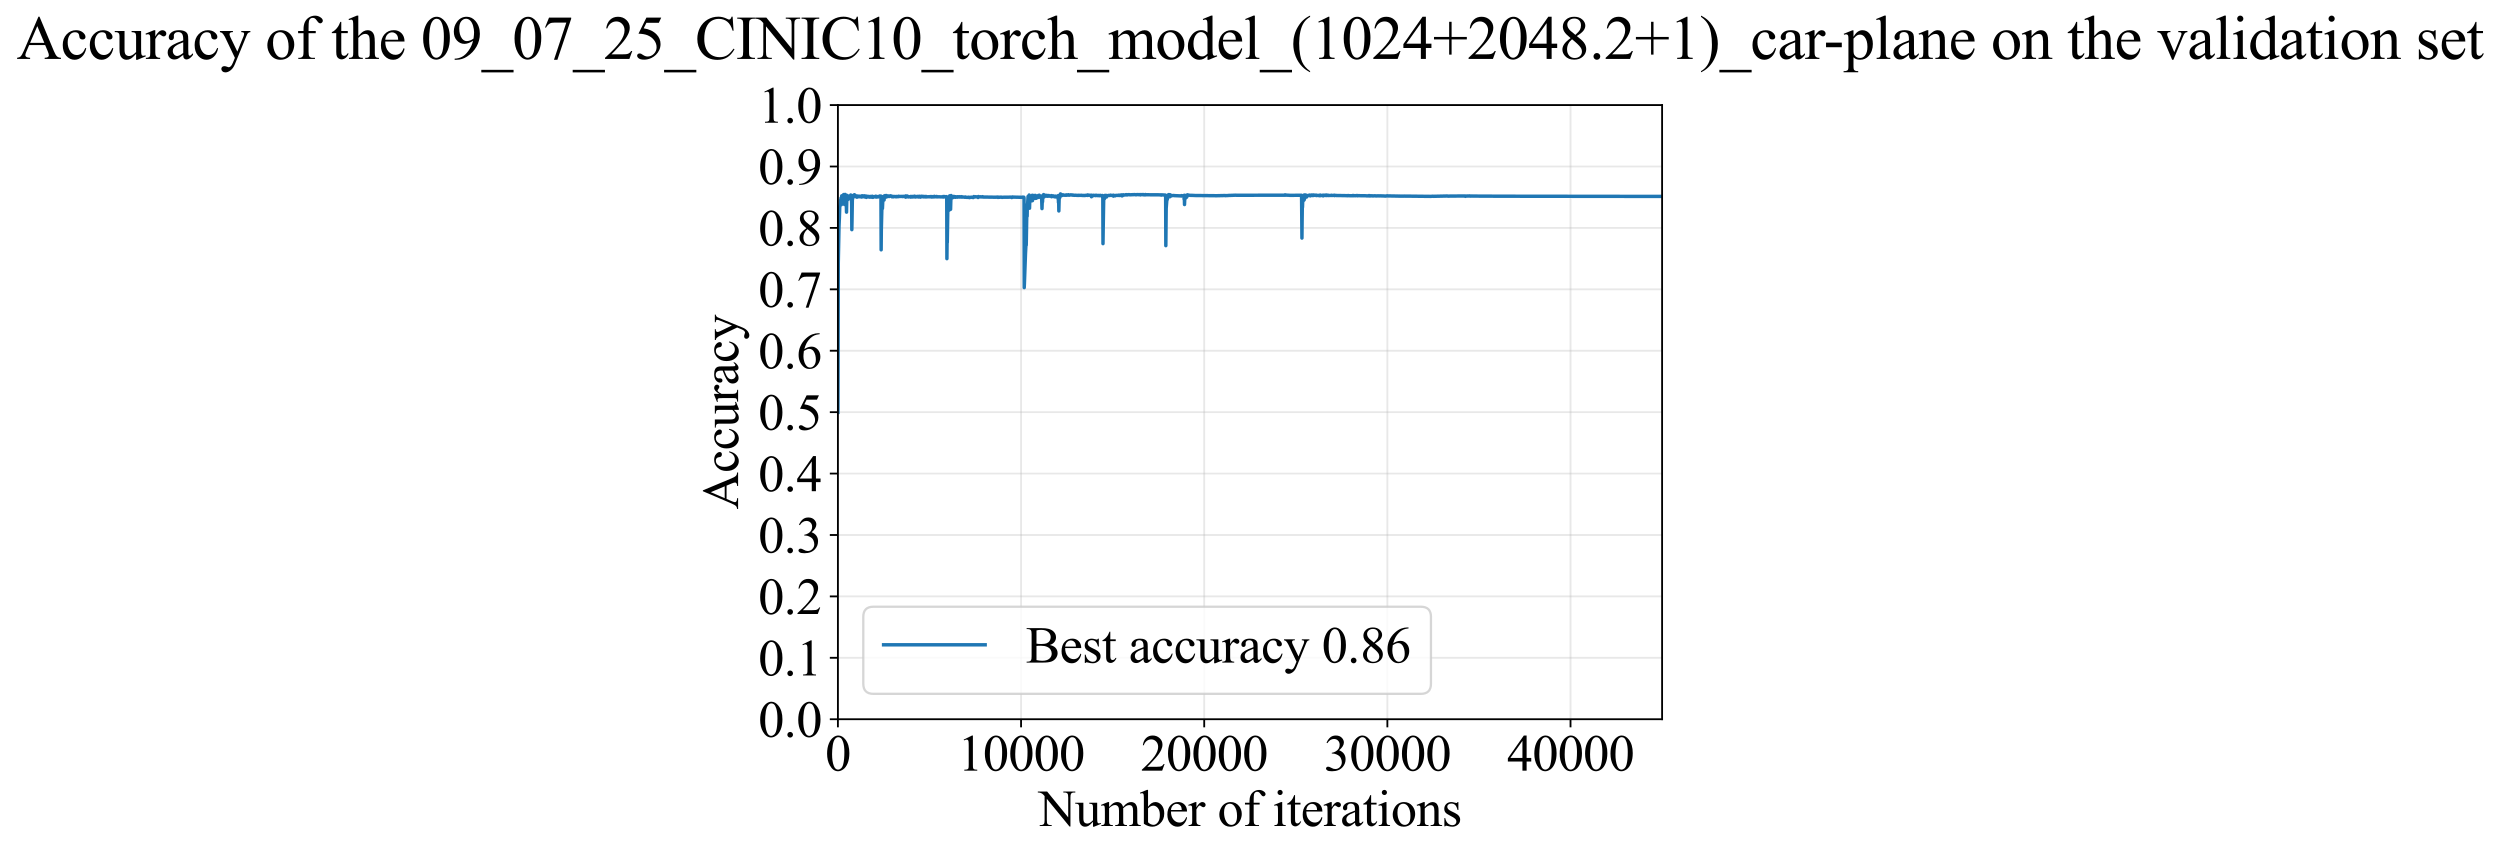 <?xml version="1.0" encoding="utf-8" standalone="no"?>
<!DOCTYPE svg PUBLIC "-//W3C//DTD SVG 1.1//EN"
  "http://www.w3.org/Graphics/SVG/1.1/DTD/svg11.dtd">
<svg xmlns:xlink="http://www.w3.org/1999/xlink" width="1083.249pt" height="369.808pt" viewBox="0 0 1083.249 369.808" xmlns="http://www.w3.org/2000/svg" version="1.1">
 <defs>
  <style type="text/css">*{stroke-linejoin: round; stroke-linecap: butt}</style>
 </defs>
 <g id="figure_1">
  <g id="patch_1">
   <path d="M -0 369.808 
L 1083.249 369.808 
L 1083.249 0 
L -0 0 
z
" style="fill: #ffffff"/>
  </g>
  <g id="axes_1">
   <g id="patch_2">
    <path d="M 363.065 311.644 
L 720.185 311.644 
L 720.185 45.532 
L 363.065 45.532 
z
" style="fill: #ffffff"/>
   </g>
   <g id="matplotlib.axis_1">
    <g id="xtick_1">
     <g id="line2d_1">
      <path d="M 363.065 311.644 
L 363.065 45.532 
" clip-path="url(#p5ad31ea0f1)" style="fill: none; stroke: #b0b0b0; stroke-opacity: 0.3; stroke-width: 0.8; stroke-linecap: square"/>
     </g>
     <g id="line2d_2">
      <defs>
       <path id="m6ff460760e" d="M 0 0 
L 0 3.5 
" style="stroke: #000000; stroke-width: 0.8"/>
      </defs>
      <g>
       <use xlink:href="#m6ff460760e" x="363.065" y="311.644" style="stroke: #000000; stroke-width: 0.8"/>
      </g>
     </g>
     <g id="text_1">
      <!-- 0 -->
      <g transform="translate(357.565 333.92) scale(0.22 -0.22)">
       <defs>
        <path id="TimesNewRomanPSMT-30" d="M 231 2094 
Q 231 2819 450 3342 
Q 669 3866 1031 4122 
Q 1313 4325 1613 4325 
Q 2100 4325 2488 3828 
Q 2972 3213 2972 2159 
Q 2972 1422 2759 906 
Q 2547 391 2217 158 
Q 1888 -75 1581 -75 
Q 975 -75 572 641 
Q 231 1244 231 2094 
z
M 844 2016 
Q 844 1141 1059 588 
Q 1238 122 1591 122 
Q 1759 122 1940 273 
Q 2122 425 2216 781 
Q 2359 1319 2359 2297 
Q 2359 3022 2209 3506 
Q 2097 3866 1919 4016 
Q 1791 4119 1609 4119 
Q 1397 4119 1231 3928 
Q 1006 3669 925 3112 
Q 844 2556 844 2016 
z
" transform="scale(0.016)"/>
       </defs>
       <use xlink:href="#TimesNewRomanPSMT-30"/>
      </g>
     </g>
    </g>
    <g id="xtick_2">
     <g id="line2d_3">
      <path d="M 442.425 311.644 
L 442.425 45.532 
" clip-path="url(#p5ad31ea0f1)" style="fill: none; stroke: #b0b0b0; stroke-opacity: 0.3; stroke-width: 0.8; stroke-linecap: square"/>
     </g>
     <g id="line2d_4">
      <g>
       <use xlink:href="#m6ff460760e" x="442.425" y="311.644" style="stroke: #000000; stroke-width: 0.8"/>
      </g>
     </g>
     <g id="text_2">
      <!-- 10000 -->
      <g transform="translate(414.925 333.92) scale(0.22 -0.22)">
       <defs>
        <path id="TimesNewRomanPSMT-31" d="M 750 3822 
L 1781 4325 
L 1884 4325 
L 1884 747 
Q 1884 391 1914 303 
Q 1944 216 2037 169 
Q 2131 122 2419 116 
L 2419 0 
L 825 0 
L 825 116 
Q 1125 122 1212 167 
Q 1300 213 1334 289 
Q 1369 366 1369 747 
L 1369 3034 
Q 1369 3497 1338 3628 
Q 1316 3728 1258 3775 
Q 1200 3822 1119 3822 
Q 1003 3822 797 3725 
L 750 3822 
z
" transform="scale(0.016)"/>
       </defs>
       <use xlink:href="#TimesNewRomanPSMT-31"/>
       <use xlink:href="#TimesNewRomanPSMT-30" transform="translate(50 0)"/>
       <use xlink:href="#TimesNewRomanPSMT-30" transform="translate(100 0)"/>
       <use xlink:href="#TimesNewRomanPSMT-30" transform="translate(150 0)"/>
       <use xlink:href="#TimesNewRomanPSMT-30" transform="translate(200 0)"/>
      </g>
     </g>
    </g>
    <g id="xtick_3">
     <g id="line2d_5">
      <path d="M 521.785 311.644 
L 521.785 45.532 
" clip-path="url(#p5ad31ea0f1)" style="fill: none; stroke: #b0b0b0; stroke-opacity: 0.3; stroke-width: 0.8; stroke-linecap: square"/>
     </g>
     <g id="line2d_6">
      <g>
       <use xlink:href="#m6ff460760e" x="521.785" y="311.644" style="stroke: #000000; stroke-width: 0.8"/>
      </g>
     </g>
     <g id="text_3">
      <!-- 20000 -->
      <g transform="translate(494.285 333.92) scale(0.22 -0.22)">
       <defs>
        <path id="TimesNewRomanPSMT-32" d="M 2934 816 
L 2638 0 
L 138 0 
L 138 116 
Q 1241 1122 1691 1759 
Q 2141 2397 2141 2925 
Q 2141 3328 1894 3587 
Q 1647 3847 1303 3847 
Q 991 3847 742 3664 
Q 494 3481 375 3128 
L 259 3128 
Q 338 3706 661 4015 
Q 984 4325 1469 4325 
Q 1984 4325 2329 3994 
Q 2675 3663 2675 3213 
Q 2675 2891 2525 2569 
Q 2294 2063 1775 1497 
Q 997 647 803 472 
L 1909 472 
Q 2247 472 2383 497 
Q 2519 522 2628 598 
Q 2738 675 2819 816 
L 2934 816 
z
" transform="scale(0.016)"/>
       </defs>
       <use xlink:href="#TimesNewRomanPSMT-32"/>
       <use xlink:href="#TimesNewRomanPSMT-30" transform="translate(50 0)"/>
       <use xlink:href="#TimesNewRomanPSMT-30" transform="translate(100 0)"/>
       <use xlink:href="#TimesNewRomanPSMT-30" transform="translate(150 0)"/>
       <use xlink:href="#TimesNewRomanPSMT-30" transform="translate(200 0)"/>
      </g>
     </g>
    </g>
    <g id="xtick_4">
     <g id="line2d_7">
      <path d="M 601.145 311.644 
L 601.145 45.532 
" clip-path="url(#p5ad31ea0f1)" style="fill: none; stroke: #b0b0b0; stroke-opacity: 0.3; stroke-width: 0.8; stroke-linecap: square"/>
     </g>
     <g id="line2d_8">
      <g>
       <use xlink:href="#m6ff460760e" x="601.145" y="311.644" style="stroke: #000000; stroke-width: 0.8"/>
      </g>
     </g>
     <g id="text_4">
      <!-- 30000 -->
      <g transform="translate(573.645 333.92) scale(0.22 -0.22)">
       <defs>
        <path id="TimesNewRomanPSMT-33" d="M 325 3431 
Q 506 3859 782 4092 
Q 1059 4325 1472 4325 
Q 1981 4325 2253 3994 
Q 2459 3747 2459 3466 
Q 2459 3003 1878 2509 
Q 2269 2356 2469 2072 
Q 2669 1788 2669 1403 
Q 2669 853 2319 450 
Q 1863 -75 997 -75 
Q 569 -75 414 31 
Q 259 138 259 259 
Q 259 350 332 419 
Q 406 488 509 488 
Q 588 488 669 463 
Q 722 447 909 348 
Q 1097 250 1169 231 
Q 1284 197 1416 197 
Q 1734 197 1970 444 
Q 2206 691 2206 1028 
Q 2206 1275 2097 1509 
Q 2016 1684 1919 1775 
Q 1784 1900 1550 2001 
Q 1316 2103 1072 2103 
L 972 2103 
L 972 2197 
Q 1219 2228 1467 2375 
Q 1716 2522 1828 2728 
Q 1941 2934 1941 3181 
Q 1941 3503 1739 3701 
Q 1538 3900 1238 3900 
Q 753 3900 428 3381 
L 325 3431 
z
" transform="scale(0.016)"/>
       </defs>
       <use xlink:href="#TimesNewRomanPSMT-33"/>
       <use xlink:href="#TimesNewRomanPSMT-30" transform="translate(50 0)"/>
       <use xlink:href="#TimesNewRomanPSMT-30" transform="translate(100 0)"/>
       <use xlink:href="#TimesNewRomanPSMT-30" transform="translate(150 0)"/>
       <use xlink:href="#TimesNewRomanPSMT-30" transform="translate(200 0)"/>
      </g>
     </g>
    </g>
    <g id="xtick_5">
     <g id="line2d_9">
      <path d="M 680.505 311.644 
L 680.505 45.532 
" clip-path="url(#p5ad31ea0f1)" style="fill: none; stroke: #b0b0b0; stroke-opacity: 0.3; stroke-width: 0.8; stroke-linecap: square"/>
     </g>
     <g id="line2d_10">
      <g>
       <use xlink:href="#m6ff460760e" x="680.505" y="311.644" style="stroke: #000000; stroke-width: 0.8"/>
      </g>
     </g>
     <g id="text_5">
      <!-- 40000 -->
      <g transform="translate(653.005 333.92) scale(0.22 -0.22)">
       <defs>
        <path id="TimesNewRomanPSMT-34" d="M 2978 1563 
L 2978 1119 
L 2409 1119 
L 2409 0 
L 1894 0 
L 1894 1119 
L 100 1119 
L 100 1519 
L 2066 4325 
L 2409 4325 
L 2409 1563 
L 2978 1563 
z
M 1894 1563 
L 1894 3666 
L 406 1563 
L 1894 1563 
z
" transform="scale(0.016)"/>
       </defs>
       <use xlink:href="#TimesNewRomanPSMT-34"/>
       <use xlink:href="#TimesNewRomanPSMT-30" transform="translate(50 0)"/>
       <use xlink:href="#TimesNewRomanPSMT-30" transform="translate(100 0)"/>
       <use xlink:href="#TimesNewRomanPSMT-30" transform="translate(150 0)"/>
       <use xlink:href="#TimesNewRomanPSMT-30" transform="translate(200 0)"/>
      </g>
     </g>
    </g>
    <g id="text_6">
     <!-- Number of iterations -->
     <g transform="translate(449.983 357.902) scale(0.22 -0.22)">
      <defs>
       <path id="TimesNewRomanPSMT-4e" d="M -84 4238 
L 1066 4238 
L 3656 1059 
L 3656 3503 
Q 3656 3894 3569 3991 
Q 3453 4122 3203 4122 
L 3056 4122 
L 3056 4238 
L 4531 4238 
L 4531 4122 
L 4381 4122 
Q 4113 4122 4000 3959 
Q 3931 3859 3931 3503 
L 3931 -69 
L 3819 -69 
L 1025 3344 
L 1025 734 
Q 1025 344 1109 247 
Q 1228 116 1475 116 
L 1625 116 
L 1625 0 
L 150 0 
L 150 116 
L 297 116 
Q 569 116 681 278 
Q 750 378 750 734 
L 750 3681 
Q 566 3897 470 3965 
Q 375 4034 191 4094 
Q 100 4122 -84 4122 
L -84 4238 
z
" transform="scale(0.016)"/>
       <path id="TimesNewRomanPSMT-75" d="M 2709 2863 
L 2709 1128 
Q 2709 631 2732 520 
Q 2756 409 2807 365 
Q 2859 322 2928 322 
Q 3025 322 3147 375 
L 3191 266 
L 2334 -88 
L 2194 -88 
L 2194 519 
Q 1825 119 1631 15 
Q 1438 -88 1222 -88 
Q 981 -88 804 51 
Q 628 191 559 409 
Q 491 628 491 1028 
L 491 2306 
Q 491 2509 447 2587 
Q 403 2666 317 2708 
Q 231 2750 6 2747 
L 6 2863 
L 1009 2863 
L 1009 947 
Q 1009 547 1148 422 
Q 1288 297 1484 297 
Q 1619 297 1789 381 
Q 1959 466 2194 703 
L 2194 2325 
Q 2194 2569 2105 2655 
Q 2016 2741 1734 2747 
L 1734 2863 
L 2709 2863 
z
" transform="scale(0.016)"/>
       <path id="TimesNewRomanPSMT-6d" d="M 1050 2338 
Q 1363 2650 1419 2697 
Q 1559 2816 1721 2881 
Q 1884 2947 2044 2947 
Q 2313 2947 2506 2790 
Q 2700 2634 2766 2338 
Q 3088 2713 3309 2830 
Q 3531 2947 3766 2947 
Q 3994 2947 4170 2830 
Q 4347 2713 4450 2447 
Q 4519 2266 4519 1878 
L 4519 647 
Q 4519 378 4559 278 
Q 4591 209 4675 161 
Q 4759 113 4950 113 
L 4950 0 
L 3538 0 
L 3538 113 
L 3597 113 
Q 3781 113 3884 184 
Q 3956 234 3988 344 
Q 4000 397 4000 647 
L 4000 1878 
Q 4000 2228 3916 2372 
Q 3794 2572 3525 2572 
Q 3359 2572 3192 2489 
Q 3025 2406 2788 2181 
L 2781 2147 
L 2788 2013 
L 2788 647 
Q 2788 353 2820 281 
Q 2853 209 2943 161 
Q 3034 113 3253 113 
L 3253 0 
L 1806 0 
L 1806 113 
Q 2044 113 2133 169 
Q 2222 225 2256 338 
Q 2272 391 2272 647 
L 2272 1878 
Q 2272 2228 2169 2381 
Q 2031 2581 1784 2581 
Q 1616 2581 1450 2491 
Q 1191 2353 1050 2181 
L 1050 647 
Q 1050 366 1089 281 
Q 1128 197 1204 155 
Q 1281 113 1516 113 
L 1516 0 
L 100 0 
L 100 113 
Q 297 113 375 155 
Q 453 197 493 289 
Q 534 381 534 647 
L 534 1741 
Q 534 2213 506 2350 
Q 484 2453 437 2492 
Q 391 2531 309 2531 
Q 222 2531 100 2484 
L 53 2597 
L 916 2947 
L 1050 2947 
L 1050 2338 
z
" transform="scale(0.016)"/>
       <path id="TimesNewRomanPSMT-62" d="M 984 2369 
Q 1400 2947 1881 2947 
Q 2322 2947 2650 2570 
Q 2978 2194 2978 1541 
Q 2978 778 2472 313 
Q 2038 -88 1503 -88 
Q 1253 -88 995 3 
Q 738 94 469 275 
L 469 3241 
Q 469 3728 445 3840 
Q 422 3953 372 3993 
Q 322 4034 247 4034 
Q 159 4034 28 3984 
L -16 4094 
L 844 4444 
L 984 4444 
L 984 2369 
z
M 984 2169 
L 984 456 
Q 1144 300 1314 220 
Q 1484 141 1663 141 
Q 1947 141 2192 453 
Q 2438 766 2438 1363 
Q 2438 1913 2192 2208 
Q 1947 2503 1634 2503 
Q 1469 2503 1303 2419 
Q 1178 2356 984 2169 
z
" transform="scale(0.016)"/>
       <path id="TimesNewRomanPSMT-65" d="M 681 1784 
Q 678 1147 991 784 
Q 1303 422 1725 422 
Q 2006 422 2214 576 
Q 2422 731 2563 1106 
L 2659 1044 
Q 2594 616 2278 264 
Q 1963 -88 1488 -88 
Q 972 -88 605 314 
Q 238 716 238 1394 
Q 238 2128 614 2539 
Q 991 2950 1559 2950 
Q 2041 2950 2350 2633 
Q 2659 2316 2659 1784 
L 681 1784 
z
M 681 1966 
L 2006 1966 
Q 1991 2241 1941 2353 
Q 1863 2528 1708 2628 
Q 1553 2728 1384 2728 
Q 1125 2728 920 2526 
Q 716 2325 681 1966 
z
" transform="scale(0.016)"/>
       <path id="TimesNewRomanPSMT-72" d="M 1038 2947 
L 1038 2303 
Q 1397 2947 1775 2947 
Q 1947 2947 2059 2842 
Q 2172 2738 2172 2600 
Q 2172 2478 2090 2393 
Q 2009 2309 1897 2309 
Q 1788 2309 1652 2417 
Q 1516 2525 1450 2525 
Q 1394 2525 1328 2463 
Q 1188 2334 1038 2041 
L 1038 669 
Q 1038 431 1097 309 
Q 1138 225 1241 169 
Q 1344 113 1538 113 
L 1538 0 
L 72 0 
L 72 113 
Q 291 113 397 181 
Q 475 231 506 341 
Q 522 394 522 644 
L 522 1753 
Q 522 2253 501 2348 
Q 481 2444 426 2487 
Q 372 2531 291 2531 
Q 194 2531 72 2484 
L 41 2597 
L 906 2947 
L 1038 2947 
z
" transform="scale(0.016)"/>
       <path id="TimesNewRomanPSMT-20" transform="scale(0.016)"/>
       <path id="TimesNewRomanPSMT-6f" d="M 1600 2947 
Q 2250 2947 2644 2453 
Q 2978 2031 2978 1484 
Q 2978 1100 2793 706 
Q 2609 313 2286 112 
Q 1963 -88 1566 -88 
Q 919 -88 538 428 
Q 216 863 216 1403 
Q 216 1797 411 2186 
Q 606 2575 925 2761 
Q 1244 2947 1600 2947 
z
M 1503 2744 
Q 1338 2744 1170 2645 
Q 1003 2547 900 2300 
Q 797 2053 797 1666 
Q 797 1041 1045 587 
Q 1294 134 1700 134 
Q 2003 134 2200 384 
Q 2397 634 2397 1244 
Q 2397 2006 2069 2444 
Q 1847 2744 1503 2744 
z
" transform="scale(0.016)"/>
       <path id="TimesNewRomanPSMT-66" d="M 1319 2638 
L 1319 756 
Q 1319 356 1406 250 
Q 1522 113 1716 113 
L 1975 113 
L 1975 0 
L 266 0 
L 266 113 
L 394 113 
Q 519 113 622 175 
Q 725 238 764 344 
Q 803 450 803 756 
L 803 2638 
L 247 2638 
L 247 2863 
L 803 2863 
L 803 3050 
Q 803 3478 940 3775 
Q 1078 4072 1361 4255 
Q 1644 4438 1997 4438 
Q 2325 4438 2600 4225 
Q 2781 4084 2781 3909 
Q 2781 3816 2700 3733 
Q 2619 3650 2525 3650 
Q 2453 3650 2373 3701 
Q 2294 3753 2178 3923 
Q 2063 4094 1966 4153 
Q 1869 4213 1750 4213 
Q 1606 4213 1506 4136 
Q 1406 4059 1362 3898 
Q 1319 3738 1319 3069 
L 1319 2863 
L 2056 2863 
L 2056 2638 
L 1319 2638 
z
" transform="scale(0.016)"/>
       <path id="TimesNewRomanPSMT-69" d="M 928 4444 
Q 1059 4444 1151 4351 
Q 1244 4259 1244 4128 
Q 1244 3997 1151 3903 
Q 1059 3809 928 3809 
Q 797 3809 703 3903 
Q 609 3997 609 4128 
Q 609 4259 701 4351 
Q 794 4444 928 4444 
z
M 1188 2947 
L 1188 647 
Q 1188 378 1227 289 
Q 1266 200 1342 156 
Q 1419 113 1622 113 
L 1622 0 
L 231 0 
L 231 113 
Q 441 113 512 153 
Q 584 194 626 287 
Q 669 381 669 647 
L 669 1750 
Q 669 2216 641 2353 
Q 619 2453 572 2492 
Q 525 2531 444 2531 
Q 356 2531 231 2484 
L 188 2597 
L 1050 2947 
L 1188 2947 
z
" transform="scale(0.016)"/>
       <path id="TimesNewRomanPSMT-74" d="M 1031 3803 
L 1031 2863 
L 1700 2863 
L 1700 2644 
L 1031 2644 
L 1031 788 
Q 1031 509 1111 412 
Q 1191 316 1316 316 
Q 1419 316 1516 380 
Q 1613 444 1666 569 
L 1788 569 
Q 1678 263 1478 108 
Q 1278 -47 1066 -47 
Q 922 -47 784 33 
Q 647 113 581 261 
Q 516 409 516 719 
L 516 2644 
L 63 2644 
L 63 2747 
Q 234 2816 414 2980 
Q 594 3144 734 3369 
Q 806 3488 934 3803 
L 1031 3803 
z
" transform="scale(0.016)"/>
       <path id="TimesNewRomanPSMT-61" d="M 1822 413 
Q 1381 72 1269 19 
Q 1100 -59 909 -59 
Q 613 -59 420 144 
Q 228 347 228 678 
Q 228 888 322 1041 
Q 450 1253 767 1440 
Q 1084 1628 1822 1897 
L 1822 2009 
Q 1822 2438 1686 2597 
Q 1550 2756 1291 2756 
Q 1094 2756 978 2650 
Q 859 2544 859 2406 
L 866 2225 
Q 866 2081 792 2003 
Q 719 1925 600 1925 
Q 484 1925 411 2006 
Q 338 2088 338 2228 
Q 338 2497 613 2722 
Q 888 2947 1384 2947 
Q 1766 2947 2009 2819 
Q 2194 2722 2281 2516 
Q 2338 2381 2338 1966 
L 2338 994 
Q 2338 584 2353 492 
Q 2369 400 2405 369 
Q 2441 338 2488 338 
Q 2538 338 2575 359 
Q 2641 400 2828 588 
L 2828 413 
Q 2478 -56 2159 -56 
Q 2006 -56 1915 50 
Q 1825 156 1822 413 
z
M 1822 616 
L 1822 1706 
Q 1350 1519 1213 1441 
Q 966 1303 859 1153 
Q 753 1003 753 825 
Q 753 600 887 451 
Q 1022 303 1197 303 
Q 1434 303 1822 616 
z
" transform="scale(0.016)"/>
       <path id="TimesNewRomanPSMT-6e" d="M 1034 2341 
Q 1538 2947 1994 2947 
Q 2228 2947 2397 2830 
Q 2566 2713 2666 2444 
Q 2734 2256 2734 1869 
L 2734 647 
Q 2734 375 2778 278 
Q 2813 200 2889 156 
Q 2966 113 3172 113 
L 3172 0 
L 1756 0 
L 1756 113 
L 1816 113 
Q 2016 113 2095 173 
Q 2175 234 2206 353 
Q 2219 400 2219 647 
L 2219 1819 
Q 2219 2209 2117 2386 
Q 2016 2563 1775 2563 
Q 1403 2563 1034 2156 
L 1034 647 
Q 1034 356 1069 288 
Q 1113 197 1189 155 
Q 1266 113 1500 113 
L 1500 0 
L 84 0 
L 84 113 
L 147 113 
Q 366 113 442 223 
Q 519 334 519 647 
L 519 1709 
Q 519 2225 495 2337 
Q 472 2450 423 2490 
Q 375 2531 294 2531 
Q 206 2531 84 2484 
L 38 2597 
L 900 2947 
L 1034 2947 
L 1034 2341 
z
" transform="scale(0.016)"/>
       <path id="TimesNewRomanPSMT-73" d="M 2050 2947 
L 2050 1972 
L 1947 1972 
Q 1828 2431 1642 2597 
Q 1456 2763 1169 2763 
Q 950 2763 815 2647 
Q 681 2531 681 2391 
Q 681 2216 781 2091 
Q 878 1963 1175 1819 
L 1631 1597 
Q 2266 1288 2266 781 
Q 2266 391 1970 151 
Q 1675 -88 1309 -88 
Q 1047 -88 709 6 
Q 606 38 541 38 
Q 469 38 428 -44 
L 325 -44 
L 325 978 
L 428 978 
Q 516 541 762 319 
Q 1009 97 1316 97 
Q 1531 97 1667 223 
Q 1803 350 1803 528 
Q 1803 744 1651 891 
Q 1500 1038 1047 1263 
Q 594 1488 453 1669 
Q 313 1847 313 2119 
Q 313 2472 555 2709 
Q 797 2947 1181 2947 
Q 1350 2947 1591 2875 
Q 1750 2828 1803 2828 
Q 1853 2828 1881 2850 
Q 1909 2872 1947 2947 
L 2050 2947 
z
" transform="scale(0.016)"/>
      </defs>
      <use xlink:href="#TimesNewRomanPSMT-4e"/>
      <use xlink:href="#TimesNewRomanPSMT-75" transform="translate(72.217 0)"/>
      <use xlink:href="#TimesNewRomanPSMT-6d" transform="translate(122.217 0)"/>
      <use xlink:href="#TimesNewRomanPSMT-62" transform="translate(200 0)"/>
      <use xlink:href="#TimesNewRomanPSMT-65" transform="translate(250 0)"/>
      <use xlink:href="#TimesNewRomanPSMT-72" transform="translate(294.385 0)"/>
      <use xlink:href="#TimesNewRomanPSMT-20" transform="translate(327.686 0)"/>
      <use xlink:href="#TimesNewRomanPSMT-6f" transform="translate(352.686 0)"/>
      <use xlink:href="#TimesNewRomanPSMT-66" transform="translate(402.686 0)"/>
      <use xlink:href="#TimesNewRomanPSMT-20" transform="translate(435.986 0)"/>
      <use xlink:href="#TimesNewRomanPSMT-69" transform="translate(460.986 0)"/>
      <use xlink:href="#TimesNewRomanPSMT-74" transform="translate(488.77 0)"/>
      <use xlink:href="#TimesNewRomanPSMT-65" transform="translate(516.553 0)"/>
      <use xlink:href="#TimesNewRomanPSMT-72" transform="translate(560.938 0)"/>
      <use xlink:href="#TimesNewRomanPSMT-61" transform="translate(594.238 0)"/>
      <use xlink:href="#TimesNewRomanPSMT-74" transform="translate(638.623 0)"/>
      <use xlink:href="#TimesNewRomanPSMT-69" transform="translate(666.406 0)"/>
      <use xlink:href="#TimesNewRomanPSMT-6f" transform="translate(694.189 0)"/>
      <use xlink:href="#TimesNewRomanPSMT-6e" transform="translate(744.189 0)"/>
      <use xlink:href="#TimesNewRomanPSMT-73" transform="translate(794.189 0)"/>
     </g>
    </g>
   </g>
   <g id="matplotlib.axis_2">
    <g id="ytick_1">
     <g id="line2d_11">
      <path d="M 363.065 311.644 
L 720.185 311.644 
" clip-path="url(#p5ad31ea0f1)" style="fill: none; stroke: #b0b0b0; stroke-opacity: 0.3; stroke-width: 0.8; stroke-linecap: square"/>
     </g>
     <g id="line2d_12">
      <defs>
       <path id="m6c49243cb6" d="M 0 0 
L -3.5 0 
" style="stroke: #000000; stroke-width: 0.8"/>
      </defs>
      <g>
       <use xlink:href="#m6c49243cb6" x="363.065" y="311.644" style="stroke: #000000; stroke-width: 0.8"/>
      </g>
     </g>
     <g id="text_7">
      <!-- 0.0 -->
      <g transform="translate(328.565 319.282) scale(0.22 -0.22)">
       <defs>
        <path id="TimesNewRomanPSMT-2e" d="M 800 606 
Q 947 606 1047 504 
Q 1147 403 1147 259 
Q 1147 116 1045 14 
Q 944 -88 800 -88 
Q 656 -88 554 14 
Q 453 116 453 259 
Q 453 406 554 506 
Q 656 606 800 606 
z
" transform="scale(0.016)"/>
       </defs>
       <use xlink:href="#TimesNewRomanPSMT-30"/>
       <use xlink:href="#TimesNewRomanPSMT-2e" transform="translate(50 0)"/>
       <use xlink:href="#TimesNewRomanPSMT-30" transform="translate(75 0)"/>
      </g>
     </g>
    </g>
    <g id="ytick_2">
     <g id="line2d_13">
      <path d="M 363.065 285.032 
L 720.185 285.032 
" clip-path="url(#p5ad31ea0f1)" style="fill: none; stroke: #b0b0b0; stroke-opacity: 0.3; stroke-width: 0.8; stroke-linecap: square"/>
     </g>
     <g id="line2d_14">
      <g>
       <use xlink:href="#m6c49243cb6" x="363.065" y="285.032" style="stroke: #000000; stroke-width: 0.8"/>
      </g>
     </g>
     <g id="text_8">
      <!-- 0.1 -->
      <g transform="translate(328.565 292.67) scale(0.22 -0.22)">
       <use xlink:href="#TimesNewRomanPSMT-30"/>
       <use xlink:href="#TimesNewRomanPSMT-2e" transform="translate(50 0)"/>
       <use xlink:href="#TimesNewRomanPSMT-31" transform="translate(75 0)"/>
      </g>
     </g>
    </g>
    <g id="ytick_3">
     <g id="line2d_15">
      <path d="M 363.065 258.421 
L 720.185 258.421 
" clip-path="url(#p5ad31ea0f1)" style="fill: none; stroke: #b0b0b0; stroke-opacity: 0.3; stroke-width: 0.8; stroke-linecap: square"/>
     </g>
     <g id="line2d_16">
      <g>
       <use xlink:href="#m6c49243cb6" x="363.065" y="258.421" style="stroke: #000000; stroke-width: 0.8"/>
      </g>
     </g>
     <g id="text_9">
      <!-- 0.2 -->
      <g transform="translate(328.565 266.059) scale(0.22 -0.22)">
       <use xlink:href="#TimesNewRomanPSMT-30"/>
       <use xlink:href="#TimesNewRomanPSMT-2e" transform="translate(50 0)"/>
       <use xlink:href="#TimesNewRomanPSMT-32" transform="translate(75 0)"/>
      </g>
     </g>
    </g>
    <g id="ytick_4">
     <g id="line2d_17">
      <path d="M 363.065 231.81 
L 720.185 231.81 
" clip-path="url(#p5ad31ea0f1)" style="fill: none; stroke: #b0b0b0; stroke-opacity: 0.3; stroke-width: 0.8; stroke-linecap: square"/>
     </g>
     <g id="line2d_18">
      <g>
       <use xlink:href="#m6c49243cb6" x="363.065" y="231.81" style="stroke: #000000; stroke-width: 0.8"/>
      </g>
     </g>
     <g id="text_10">
      <!-- 0.3 -->
      <g transform="translate(328.565 239.448) scale(0.22 -0.22)">
       <use xlink:href="#TimesNewRomanPSMT-30"/>
       <use xlink:href="#TimesNewRomanPSMT-2e" transform="translate(50 0)"/>
       <use xlink:href="#TimesNewRomanPSMT-33" transform="translate(75 0)"/>
      </g>
     </g>
    </g>
    <g id="ytick_5">
     <g id="line2d_19">
      <path d="M 363.065 205.199 
L 720.185 205.199 
" clip-path="url(#p5ad31ea0f1)" style="fill: none; stroke: #b0b0b0; stroke-opacity: 0.3; stroke-width: 0.8; stroke-linecap: square"/>
     </g>
     <g id="line2d_20">
      <g>
       <use xlink:href="#m6c49243cb6" x="363.065" y="205.199" style="stroke: #000000; stroke-width: 0.8"/>
      </g>
     </g>
     <g id="text_11">
      <!-- 0.4 -->
      <g transform="translate(328.565 212.837) scale(0.22 -0.22)">
       <use xlink:href="#TimesNewRomanPSMT-30"/>
       <use xlink:href="#TimesNewRomanPSMT-2e" transform="translate(50 0)"/>
       <use xlink:href="#TimesNewRomanPSMT-34" transform="translate(75 0)"/>
      </g>
     </g>
    </g>
    <g id="ytick_6">
     <g id="line2d_21">
      <path d="M 363.065 178.588 
L 720.185 178.588 
" clip-path="url(#p5ad31ea0f1)" style="fill: none; stroke: #b0b0b0; stroke-opacity: 0.3; stroke-width: 0.8; stroke-linecap: square"/>
     </g>
     <g id="line2d_22">
      <g>
       <use xlink:href="#m6c49243cb6" x="363.065" y="178.588" style="stroke: #000000; stroke-width: 0.8"/>
      </g>
     </g>
     <g id="text_12">
      <!-- 0.5 -->
      <g transform="translate(328.565 186.226) scale(0.22 -0.22)">
       <defs>
        <path id="TimesNewRomanPSMT-35" d="M 2778 4238 
L 2534 3706 
L 1259 3706 
L 981 3138 
Q 1809 3016 2294 2522 
Q 2709 2097 2709 1522 
Q 2709 1188 2573 903 
Q 2438 619 2231 419 
Q 2025 219 1772 97 
Q 1413 -75 1034 -75 
Q 653 -75 479 54 
Q 306 184 306 341 
Q 306 428 378 495 
Q 450 563 559 563 
Q 641 563 702 538 
Q 763 513 909 409 
Q 1144 247 1384 247 
Q 1750 247 2026 523 
Q 2303 800 2303 1197 
Q 2303 1581 2056 1914 
Q 1809 2247 1375 2428 
Q 1034 2569 447 2591 
L 1259 4238 
L 2778 4238 
z
" transform="scale(0.016)"/>
       </defs>
       <use xlink:href="#TimesNewRomanPSMT-30"/>
       <use xlink:href="#TimesNewRomanPSMT-2e" transform="translate(50 0)"/>
       <use xlink:href="#TimesNewRomanPSMT-35" transform="translate(75 0)"/>
      </g>
     </g>
    </g>
    <g id="ytick_7">
     <g id="line2d_23">
      <path d="M 363.065 151.976 
L 720.185 151.976 
" clip-path="url(#p5ad31ea0f1)" style="fill: none; stroke: #b0b0b0; stroke-opacity: 0.3; stroke-width: 0.8; stroke-linecap: square"/>
     </g>
     <g id="line2d_24">
      <g>
       <use xlink:href="#m6c49243cb6" x="363.065" y="151.976" style="stroke: #000000; stroke-width: 0.8"/>
      </g>
     </g>
     <g id="text_13">
      <!-- 0.6 -->
      <g transform="translate(328.565 159.614) scale(0.22 -0.22)">
       <defs>
        <path id="TimesNewRomanPSMT-36" d="M 2869 4325 
L 2869 4209 
Q 2456 4169 2195 4045 
Q 1934 3922 1679 3669 
Q 1425 3416 1258 3105 
Q 1091 2794 978 2366 
Q 1428 2675 1881 2675 
Q 2316 2675 2634 2325 
Q 2953 1975 2953 1425 
Q 2953 894 2631 456 
Q 2244 -75 1606 -75 
Q 1172 -75 869 213 
Q 275 772 275 1663 
Q 275 2231 503 2743 
Q 731 3256 1154 3653 
Q 1578 4050 1965 4187 
Q 2353 4325 2688 4325 
L 2869 4325 
z
M 925 2138 
Q 869 1716 869 1456 
Q 869 1156 980 804 
Q 1091 453 1309 247 
Q 1469 100 1697 100 
Q 1969 100 2183 356 
Q 2397 613 2397 1088 
Q 2397 1622 2184 2012 
Q 1972 2403 1581 2403 
Q 1463 2403 1327 2353 
Q 1191 2303 925 2138 
z
" transform="scale(0.016)"/>
       </defs>
       <use xlink:href="#TimesNewRomanPSMT-30"/>
       <use xlink:href="#TimesNewRomanPSMT-2e" transform="translate(50 0)"/>
       <use xlink:href="#TimesNewRomanPSMT-36" transform="translate(75 0)"/>
      </g>
     </g>
    </g>
    <g id="ytick_8">
     <g id="line2d_25">
      <path d="M 363.065 125.365 
L 720.185 125.365 
" clip-path="url(#p5ad31ea0f1)" style="fill: none; stroke: #b0b0b0; stroke-opacity: 0.3; stroke-width: 0.8; stroke-linecap: square"/>
     </g>
     <g id="line2d_26">
      <g>
       <use xlink:href="#m6c49243cb6" x="363.065" y="125.365" style="stroke: #000000; stroke-width: 0.8"/>
      </g>
     </g>
     <g id="text_14">
      <!-- 0.7 -->
      <g transform="translate(328.565 133.003) scale(0.22 -0.22)">
       <defs>
        <path id="TimesNewRomanPSMT-37" d="M 644 4238 
L 2916 4238 
L 2916 4119 
L 1503 -88 
L 1153 -88 
L 2419 3728 
L 1253 3728 
Q 900 3728 750 3644 
Q 488 3500 328 3200 
L 238 3234 
L 644 4238 
z
" transform="scale(0.016)"/>
       </defs>
       <use xlink:href="#TimesNewRomanPSMT-30"/>
       <use xlink:href="#TimesNewRomanPSMT-2e" transform="translate(50 0)"/>
       <use xlink:href="#TimesNewRomanPSMT-37" transform="translate(75 0)"/>
      </g>
     </g>
    </g>
    <g id="ytick_9">
     <g id="line2d_27">
      <path d="M 363.065 98.754 
L 720.185 98.754 
" clip-path="url(#p5ad31ea0f1)" style="fill: none; stroke: #b0b0b0; stroke-opacity: 0.3; stroke-width: 0.8; stroke-linecap: square"/>
     </g>
     <g id="line2d_28">
      <g>
       <use xlink:href="#m6c49243cb6" x="363.065" y="98.754" style="stroke: #000000; stroke-width: 0.8"/>
      </g>
     </g>
     <g id="text_15">
      <!-- 0.8 -->
      <g transform="translate(328.565 106.392) scale(0.22 -0.22)">
       <defs>
        <path id="TimesNewRomanPSMT-38" d="M 1228 2134 
Q 725 2547 579 2797 
Q 434 3047 434 3316 
Q 434 3728 753 4026 
Q 1072 4325 1600 4325 
Q 2113 4325 2425 4047 
Q 2738 3769 2738 3413 
Q 2738 3175 2569 2928 
Q 2400 2681 1866 2347 
Q 2416 1922 2594 1678 
Q 2831 1359 2831 1006 
Q 2831 559 2490 242 
Q 2150 -75 1597 -75 
Q 994 -75 656 303 
Q 388 606 388 966 
Q 388 1247 577 1523 
Q 766 1800 1228 2134 
z
M 1719 2469 
Q 2094 2806 2194 3001 
Q 2294 3197 2294 3444 
Q 2294 3772 2109 3958 
Q 1925 4144 1606 4144 
Q 1288 4144 1088 3959 
Q 888 3775 888 3528 
Q 888 3366 970 3203 
Q 1053 3041 1206 2894 
L 1719 2469 
z
M 1375 2016 
Q 1116 1797 991 1539 
Q 866 1281 866 981 
Q 866 578 1086 336 
Q 1306 94 1647 94 
Q 1984 94 2187 284 
Q 2391 475 2391 747 
Q 2391 972 2272 1150 
Q 2050 1481 1375 2016 
z
" transform="scale(0.016)"/>
       </defs>
       <use xlink:href="#TimesNewRomanPSMT-30"/>
       <use xlink:href="#TimesNewRomanPSMT-2e" transform="translate(50 0)"/>
       <use xlink:href="#TimesNewRomanPSMT-38" transform="translate(75 0)"/>
      </g>
     </g>
    </g>
    <g id="ytick_10">
     <g id="line2d_29">
      <path d="M 363.065 72.143 
L 720.185 72.143 
" clip-path="url(#p5ad31ea0f1)" style="fill: none; stroke: #b0b0b0; stroke-opacity: 0.3; stroke-width: 0.8; stroke-linecap: square"/>
     </g>
     <g id="line2d_30">
      <g>
       <use xlink:href="#m6c49243cb6" x="363.065" y="72.143" style="stroke: #000000; stroke-width: 0.8"/>
      </g>
     </g>
     <g id="text_16">
      <!-- 0.9 -->
      <g transform="translate(328.565 79.781) scale(0.22 -0.22)">
       <defs>
        <path id="TimesNewRomanPSMT-39" d="M 338 -88 
L 338 28 
Q 744 34 1094 217 
Q 1444 400 1770 856 
Q 2097 1313 2225 1859 
Q 1734 1544 1338 1544 
Q 891 1544 572 1889 
Q 253 2234 253 2806 
Q 253 3363 572 3797 
Q 956 4325 1575 4325 
Q 2097 4325 2469 3894 
Q 2925 3359 2925 2575 
Q 2925 1869 2578 1258 
Q 2231 647 1613 244 
Q 1109 -88 516 -88 
L 338 -88 
z
M 2275 2091 
Q 2331 2497 2331 2741 
Q 2331 3044 2228 3395 
Q 2125 3747 1936 3934 
Q 1747 4122 1506 4122 
Q 1228 4122 1018 3872 
Q 809 3622 809 3128 
Q 809 2469 1088 2097 
Q 1291 1828 1588 1828 
Q 1731 1828 1928 1897 
Q 2125 1966 2275 2091 
z
" transform="scale(0.016)"/>
       </defs>
       <use xlink:href="#TimesNewRomanPSMT-30"/>
       <use xlink:href="#TimesNewRomanPSMT-2e" transform="translate(50 0)"/>
       <use xlink:href="#TimesNewRomanPSMT-39" transform="translate(75 0)"/>
      </g>
     </g>
    </g>
    <g id="ytick_11">
     <g id="line2d_31">
      <path d="M 363.065 45.532 
L 720.185 45.532 
" clip-path="url(#p5ad31ea0f1)" style="fill: none; stroke: #b0b0b0; stroke-opacity: 0.3; stroke-width: 0.8; stroke-linecap: square"/>
     </g>
     <g id="line2d_32">
      <g>
       <use xlink:href="#m6c49243cb6" x="363.065" y="45.532" style="stroke: #000000; stroke-width: 0.8"/>
      </g>
     </g>
     <g id="text_17">
      <!-- 1.0 -->
      <g transform="translate(328.565 53.17) scale(0.22 -0.22)">
       <use xlink:href="#TimesNewRomanPSMT-31"/>
       <use xlink:href="#TimesNewRomanPSMT-2e" transform="translate(50 0)"/>
       <use xlink:href="#TimesNewRomanPSMT-30" transform="translate(75 0)"/>
      </g>
     </g>
    </g>
    <g id="text_18">
     <!-- Accuracy -->
     <g transform="translate(319.817 220.726) rotate(-90) scale(0.22 -0.22)">
      <defs>
       <path id="TimesNewRomanPSMT-41" d="M 2928 1419 
L 1288 1419 
L 1000 750 
Q 894 503 894 381 
Q 894 284 986 211 
Q 1078 138 1384 116 
L 1384 0 
L 50 0 
L 50 116 
Q 316 163 394 238 
Q 553 388 747 847 
L 2238 4334 
L 2347 4334 
L 3822 809 
Q 4000 384 4145 257 
Q 4291 131 4550 116 
L 4550 0 
L 2878 0 
L 2878 116 
Q 3131 128 3220 200 
Q 3309 272 3309 375 
Q 3309 513 3184 809 
L 2928 1419 
z
M 2841 1650 
L 2122 3363 
L 1384 1650 
L 2841 1650 
z
" transform="scale(0.016)"/>
       <path id="TimesNewRomanPSMT-63" d="M 2631 1088 
Q 2516 522 2178 217 
Q 1841 -88 1431 -88 
Q 944 -88 581 321 
Q 219 731 219 1428 
Q 219 2103 620 2525 
Q 1022 2947 1584 2947 
Q 2006 2947 2278 2723 
Q 2550 2500 2550 2259 
Q 2550 2141 2473 2067 
Q 2397 1994 2259 1994 
Q 2075 1994 1981 2113 
Q 1928 2178 1911 2362 
Q 1894 2547 1784 2644 
Q 1675 2738 1481 2738 
Q 1169 2738 978 2506 
Q 725 2200 725 1697 
Q 725 1184 976 792 
Q 1228 400 1656 400 
Q 1963 400 2206 609 
Q 2378 753 2541 1131 
L 2631 1088 
z
" transform="scale(0.016)"/>
       <path id="TimesNewRomanPSMT-79" d="M 38 2863 
L 1372 2863 
L 1372 2747 
L 1306 2747 
Q 1166 2747 1095 2686 
Q 1025 2625 1025 2534 
Q 1025 2413 1128 2197 
L 1825 753 
L 2466 2334 
Q 2519 2463 2519 2588 
Q 2519 2644 2497 2672 
Q 2472 2706 2419 2726 
Q 2366 2747 2231 2747 
L 2231 2863 
L 3163 2863 
L 3163 2747 
Q 3047 2734 2984 2696 
Q 2922 2659 2847 2556 
Q 2819 2513 2741 2316 
L 1575 -541 
Q 1406 -956 1132 -1168 
Q 859 -1381 606 -1381 
Q 422 -1381 303 -1275 
Q 184 -1169 184 -1031 
Q 184 -900 270 -820 
Q 356 -741 506 -741 
Q 609 -741 788 -809 
Q 913 -856 944 -856 
Q 1038 -856 1148 -759 
Q 1259 -663 1372 -384 
L 1575 113 
L 547 2272 
Q 500 2369 397 2513 
Q 319 2622 269 2659 
Q 197 2709 38 2747 
L 38 2863 
z
" transform="scale(0.016)"/>
      </defs>
      <use xlink:href="#TimesNewRomanPSMT-41"/>
      <use xlink:href="#TimesNewRomanPSMT-63" transform="translate(72.217 0)"/>
      <use xlink:href="#TimesNewRomanPSMT-63" transform="translate(116.602 0)"/>
      <use xlink:href="#TimesNewRomanPSMT-75" transform="translate(160.986 0)"/>
      <use xlink:href="#TimesNewRomanPSMT-72" transform="translate(210.986 0)"/>
      <use xlink:href="#TimesNewRomanPSMT-61" transform="translate(244.287 0)"/>
      <use xlink:href="#TimesNewRomanPSMT-63" transform="translate(288.672 0)"/>
      <use xlink:href="#TimesNewRomanPSMT-79" transform="translate(333.057 0)"/>
     </g>
    </g>
   </g>
   <g id="line2d_33">
    <path d="M 363.065 178.661 
L 363.223 113.922 
L 363.541 98.044 
L 363.7 94.6 
L 363.858 89.677 
L 364.097 88.449 
L 364.176 88.021 
L 364.255 86.661 
L 364.335 87.873 
L 364.414 85.788 
L 364.493 86.099 
L 364.573 88.686 
L 364.732 84.842 
L 364.89 85.153 
L 364.97 84.931 
L 365.049 85.227 
L 365.129 85.138 
L 365.208 87.976 
L 365.287 86.986 
L 365.367 86.971 
L 365.525 84.325 
L 365.605 84.576 
L 365.684 84.28 
L 365.764 85.507 
L 365.843 84.31 
L 365.922 88.597 
L 366.16 84.739 
L 366.24 84.251 
L 366.319 86.498 
L 366.478 84.798 
L 366.557 84.842 
L 366.637 85.966 
L 366.795 91.924 
L 366.954 84.68 
L 367.034 85.064 
L 367.113 84.68 
L 367.351 86.483 
L 367.51 85.315 
L 367.589 85.212 
L 367.748 85.567 
L 367.827 85.374 
L 367.907 85.655 
L 367.986 85.448 
L 368.065 86.069 
L 368.224 84.96 
L 368.462 86.069 
L 368.621 84.487 
L 368.78 85.936 
L 368.859 84.975 
L 369.018 88.272 
L 369.097 99.508 
L 369.177 95.634 
L 369.336 85.448 
L 369.415 86.158 
L 369.494 85.995 
L 369.653 84.68 
L 369.732 84.916 
L 369.891 85.153 
L 369.971 84.753 
L 370.05 84.872 
L 370.209 84.369 
L 370.288 84.473 
L 370.447 84.798 
L 370.526 84.591 
L 370.606 85.064 
L 370.685 84.724 
L 370.844 85.227 
L 370.923 85.034 
L 371.082 85.064 
L 371.241 85.434 
L 371.32 85.448 
L 371.479 84.916 
L 371.717 85.153 
L 372.034 84.975 
L 372.193 85.286 
L 372.272 85.271 
L 372.511 85.049 
L 372.59 84.99 
L 372.749 85.108 
L 372.828 85.02 
L 372.987 85.315 
L 373.066 85.064 
L 373.146 85.286 
L 373.225 85.079 
L 373.384 85.389 
L 373.463 85.271 
L 373.543 84.813 
L 373.622 85.123 
L 373.701 84.872 
L 373.86 85.197 
L 374.098 85.02 
L 374.178 85.227 
L 374.416 84.827 
L 374.495 85.315 
L 374.654 85.034 
L 374.733 84.901 
L 374.813 85.374 
L 374.892 84.931 
L 375.051 85.241 
L 375.13 84.931 
L 375.209 85.36 
L 375.289 84.96 
L 375.368 85.537 
L 375.448 85.153 
L 375.527 85.315 
L 375.606 85.197 
L 375.686 85.315 
L 375.844 85.079 
L 375.924 85.315 
L 376.083 85.049 
L 376.4 85.33 
L 376.48 85.374 
L 376.638 85.345 
L 376.718 85.33 
L 376.797 85.434 
L 377.035 85.093 
L 377.115 85.404 
L 377.194 85.286 
L 377.273 85.227 
L 377.432 85.434 
L 377.511 85.271 
L 377.591 85.434 
L 377.75 85.167 
L 377.829 85.434 
L 377.908 85.02 
L 378.067 85.36 
L 378.146 85.138 
L 378.226 85.522 
L 378.305 85.404 
L 378.464 85.212 
L 378.702 85.241 
L 378.781 85.167 
L 378.94 85.3 
L 379.099 85.182 
L 379.416 85.36 
L 379.496 85.005 
L 379.575 85.064 
L 379.655 85.123 
L 379.734 85.404 
L 379.813 85.227 
L 379.893 85.389 
L 380.052 85.153 
L 380.21 85.271 
L 380.29 85.197 
L 380.448 85.345 
L 380.607 85.227 
L 381.004 85.034 
L 381.083 85.241 
L 381.163 84.916 
L 381.242 85.049 
L 381.48 85.153 
L 381.639 84.931 
L 381.718 85.434 
L 381.798 108.245 
L 381.877 99.626 
L 382.195 86.646 
L 382.274 89.041 
L 382.353 90.342 
L 382.592 85.197 
L 382.671 86.69 
L 382.83 85.108 
L 382.909 85.567 
L 382.988 85.138 
L 383.068 86.675 
L 383.227 84.842 
L 383.385 85.581 
L 383.544 84.739 
L 383.623 85.079 
L 383.703 84.96 
L 383.782 84.783 
L 383.862 85.419 
L 383.941 84.857 
L 384.02 84.887 
L 384.1 84.724 
L 384.179 85.33 
L 384.259 84.887 
L 384.338 84.916 
L 384.417 84.887 
L 384.497 85.123 
L 384.576 85.02 
L 384.735 85.02 
L 384.814 84.916 
L 384.894 85.123 
L 384.973 85.079 
L 385.052 85.123 
L 385.211 84.901 
L 385.37 85.138 
L 385.449 84.946 
L 385.529 84.99 
L 385.846 84.931 
L 385.925 84.827 
L 386.084 85.034 
L 386.164 84.96 
L 386.322 85.034 
L 386.402 85.049 
L 386.481 85.271 
L 386.64 85.108 
L 386.719 85.064 
L 386.799 85.286 
L 386.878 85.227 
L 387.037 85.227 
L 387.116 85.138 
L 387.195 85.286 
L 387.275 85.123 
L 387.354 85.167 
L 387.672 85.123 
L 388.148 85.271 
L 388.307 85.123 
L 388.466 85.138 
L 388.545 85.286 
L 388.704 85.241 
L 389.101 85.108 
L 389.18 85.227 
L 389.339 85.02 
L 389.418 85.197 
L 389.497 85.123 
L 389.736 85.079 
L 389.894 85.123 
L 390.45 85.108 
L 390.847 85.123 
L 390.926 85.079 
L 391.085 85.182 
L 391.72 85.049 
L 391.799 85.167 
L 391.879 85.093 
L 392.038 85.182 
L 392.196 85.079 
L 392.355 85.212 
L 392.434 85.448 
L 392.514 84.872 
L 392.593 85.034 
L 392.673 84.96 
L 392.752 85.197 
L 392.831 85.093 
L 393.149 84.931 
L 393.228 85.286 
L 393.308 85.256 
L 393.387 85.108 
L 393.704 85.345 
L 394.339 85.212 
L 394.498 85.286 
L 394.578 85.123 
L 394.657 85.419 
L 394.816 85.108 
L 394.974 85.256 
L 395.054 85.3 
L 395.133 85.212 
L 395.292 85.36 
L 395.53 85.286 
L 395.61 85.079 
L 395.689 85.33 
L 395.848 85.138 
L 396.245 85.138 
L 396.324 84.99 
L 396.483 85.36 
L 396.562 85.241 
L 396.721 85.374 
L 396.88 85.256 
L 397.197 85.271 
L 397.276 85.123 
L 397.356 85.197 
L 397.594 85.079 
L 397.673 85.241 
L 397.753 85.182 
L 397.832 85.167 
L 397.911 85.374 
L 398.07 85.079 
L 398.15 85.227 
L 398.229 85.167 
L 398.308 85.079 
L 398.388 85.33 
L 398.546 85.034 
L 398.626 85.108 
L 398.785 85.434 
L 399.023 85.271 
L 399.261 85.241 
L 399.34 85.02 
L 399.42 85.108 
L 399.499 85.271 
L 399.658 85.197 
L 399.896 85.064 
L 400.055 85.138 
L 400.134 85.108 
L 400.213 85.315 
L 400.293 85.241 
L 400.372 85.286 
L 400.452 85.123 
L 400.61 85.3 
L 400.769 85.182 
L 400.848 85.33 
L 401.087 85.123 
L 401.166 85.123 
L 401.245 85.345 
L 401.325 85.315 
L 401.404 85.153 
L 401.563 85.3 
L 402.357 85.241 
L 402.515 85.3 
L 402.754 85.241 
L 402.912 85.241 
L 402.992 85.286 
L 403.071 85.167 
L 403.15 85.241 
L 403.23 85.286 
L 403.309 85.182 
L 403.389 85.315 
L 403.468 85.241 
L 403.706 85.167 
L 403.785 85.389 
L 403.865 85.212 
L 403.944 85.256 
L 404.182 85.241 
L 404.341 85.182 
L 404.42 85.33 
L 404.579 85.286 
L 404.817 85.315 
L 404.897 85.064 
L 405.055 85.271 
L 405.77 85.241 
L 405.849 85.123 
L 406.008 85.33 
L 406.246 85.256 
L 408.627 85.33 
L 408.707 85.138 
L 408.786 85.374 
L 408.866 85.167 
L 408.945 85.212 
L 409.024 85.33 
L 409.104 85.153 
L 409.262 85.271 
L 409.342 85.286 
L 409.421 85.182 
L 409.58 85.33 
L 409.659 85.256 
L 409.739 85.345 
L 409.897 85.256 
L 410.056 85.374 
L 410.136 85.197 
L 410.215 85.3 
L 410.294 112.074 
L 410.374 103.367 
L 410.453 105.052 
L 410.691 90.209 
L 410.771 90.815 
L 410.929 87.947 
L 411.168 85.833 
L 411.247 91.081 
L 411.485 84.842 
L 411.564 85.123 
L 411.723 86.409 
L 411.803 85.138 
L 411.882 90.697 
L 412.041 85.093 
L 412.12 84.724 
L 412.279 85.227 
L 412.358 85.36 
L 412.517 85.774 
L 412.755 85.3 
L 412.834 85.345 
L 412.914 85.581 
L 412.993 85.493 
L 413.073 85.567 
L 413.311 85.093 
L 413.469 85.419 
L 413.549 85.345 
L 413.708 85.241 
L 413.866 85.463 
L 414.025 85.227 
L 414.105 85.493 
L 414.184 85.463 
L 414.343 85.36 
L 414.501 85.3 
L 414.898 85.256 
L 414.978 85.448 
L 415.057 85.227 
L 415.136 85.3 
L 415.295 85.271 
L 415.771 85.36 
L 415.851 85.404 
L 415.93 85.212 
L 416.01 85.286 
L 416.406 85.389 
L 416.565 85.286 
L 416.645 85.389 
L 416.724 85.212 
L 416.803 85.419 
L 416.883 85.374 
L 417.915 85.404 
L 418.073 85.493 
L 418.153 85.478 
L 418.312 85.345 
L 418.55 85.478 
L 418.788 85.507 
L 419.423 85.522 
L 419.661 85.434 
L 419.74 85.567 
L 419.82 85.493 
L 420.058 85.507 
L 420.137 85.64 
L 420.296 85.493 
L 420.455 85.493 
L 421.09 85.434 
L 421.248 85.537 
L 421.328 85.478 
L 421.487 85.552 
L 421.645 85.567 
L 421.725 85.596 
L 421.963 85.167 
L 422.122 85.33 
L 422.28 85.345 
L 422.519 85.33 
L 422.677 85.241 
L 422.915 85.315 
L 423.154 85.271 
L 423.312 85.33 
L 423.55 85.3 
L 423.789 85.581 
L 423.947 85.153 
L 424.185 85.315 
L 424.344 85.315 
L 424.741 85.3 
L 424.82 85.256 
L 424.979 85.345 
L 425.297 85.3 
L 425.614 85.345 
L 425.773 85.212 
L 426.011 85.389 
L 426.17 85.374 
L 431.25 85.448 
L 431.409 85.434 
L 431.726 85.434 
L 432.203 85.374 
L 432.441 85.552 
L 432.758 85.404 
L 432.917 85.493 
L 433.79 85.404 
L 434.187 85.522 
L 434.346 85.507 
L 434.584 85.463 
L 438.315 85.419 
L 438.394 85.596 
L 438.553 85.463 
L 438.712 85.463 
L 438.791 85.33 
L 438.87 85.404 
L 442.68 85.493 
L 442.919 85.478 
L 443.077 85.419 
L 443.633 85.448 
L 443.712 85.803 
L 443.792 124.626 
L 443.871 122.852 
L 444.347 109.842 
L 444.586 105.067 
L 444.665 106.22 
L 444.903 92.944 
L 444.982 92.308 
L 445.062 93.683 
L 445.141 88.568 
L 445.221 89.115 
L 445.459 85.108 
L 445.538 85.434 
L 445.617 85.093 
L 445.697 85.182 
L 445.776 87.799 
L 445.935 84.502 
L 446.014 85.034 
L 446.094 90.224 
L 446.252 84.783 
L 446.332 85.256 
L 446.491 86.232 
L 446.649 84.96 
L 446.729 84.916 
L 446.887 85.271 
L 446.967 84.916 
L 447.046 87.03 
L 447.126 86.468 
L 447.284 84.606 
L 447.364 86.941 
L 447.443 84.901 
L 447.522 85.005 
L 447.602 85.064 
L 447.681 85.581 
L 447.761 84.753 
L 447.84 86.084 
L 447.999 84.68 
L 448.158 84.901 
L 448.237 85.241 
L 448.316 85.167 
L 448.475 85.315 
L 448.554 85.966 
L 448.634 84.665 
L 448.713 84.783 
L 448.872 85.626 
L 448.951 85.36 
L 449.031 85.907 
L 449.269 85.271 
L 449.348 85.463 
L 449.507 84.887 
L 449.586 84.916 
L 449.666 85.02 
L 449.745 84.931 
L 449.824 85.552 
L 449.904 84.694 
L 449.983 85.138 
L 450.063 85.049 
L 450.142 84.916 
L 450.221 85.005 
L 450.301 84.576 
L 450.38 85.463 
L 450.459 85.138 
L 450.618 85.419 
L 450.698 84.901 
L 450.777 85.079 
L 450.936 85.079 
L 451.015 85.153 
L 451.094 85.005 
L 451.174 85.241 
L 451.253 85.108 
L 451.333 85.522 
L 451.491 90.386 
L 451.65 85.67 
L 451.73 87.459 
L 451.809 85.256 
L 451.888 85.907 
L 451.968 84.561 
L 452.047 85.241 
L 452.206 84.31 
L 452.365 85.286 
L 452.444 84.768 
L 452.523 85.241 
L 452.603 84.532 
L 452.682 84.96 
L 452.841 84.724 
L 452.92 84.62 
L 453.158 84.798 
L 453.238 84.694 
L 453.317 84.96 
L 453.555 84.635 
L 453.635 85.02 
L 453.714 84.96 
L 453.873 84.96 
L 453.952 85.034 
L 454.27 84.724 
L 454.349 84.813 
L 454.428 84.709 
L 454.587 85.02 
L 454.746 84.857 
L 455.222 84.99 
L 455.54 84.753 
L 455.619 85.241 
L 455.778 84.827 
L 455.857 84.887 
L 455.937 85.02 
L 456.016 84.887 
L 456.095 84.96 
L 456.175 85.123 
L 456.254 84.842 
L 456.333 84.901 
L 456.81 85.182 
L 456.889 85.286 
L 457.048 85.064 
L 457.127 84.96 
L 457.365 85.33 
L 457.524 85.005 
L 457.603 85.286 
L 457.683 85.167 
L 457.842 85.138 
L 458 85.286 
L 458.238 85.049 
L 458.318 85.36 
L 458.397 84.857 
L 458.477 86.158 
L 458.556 84.739 
L 458.635 87.74 
L 458.715 86.084 
L 458.794 91.406 
L 458.953 85.315 
L 459.032 85.064 
L 459.112 85.818 
L 459.35 84.842 
L 459.429 84.783 
L 459.509 84.014 
L 459.588 84.827 
L 459.667 84.709 
L 459.826 84.842 
L 459.905 84.28 
L 459.985 84.369 
L 460.064 84.709 
L 460.144 84.561 
L 460.223 84.399 
L 460.302 84.606 
L 460.382 84.443 
L 460.461 84.635 
L 460.62 84.413 
L 460.779 84.517 
L 461.493 84.606 
L 461.652 84.502 
L 461.969 84.62 
L 462.128 84.428 
L 462.525 84.561 
L 462.763 84.443 
L 462.922 84.369 
L 463.001 84.561 
L 463.16 84.473 
L 463.239 84.576 
L 463.398 84.502 
L 463.477 84.561 
L 463.636 84.517 
L 463.795 84.458 
L 463.954 84.399 
L 464.589 84.546 
L 464.668 84.473 
L 464.747 84.576 
L 464.906 84.487 
L 465.144 84.591 
L 465.621 84.635 
L 465.779 84.576 
L 466.097 84.606 
L 466.335 84.62 
L 466.732 84.665 
L 467.288 84.606 
L 467.367 84.68 
L 467.526 84.65 
L 468.081 84.635 
L 468.399 84.65 
L 468.558 84.591 
L 468.796 84.68 
L 468.954 84.709 
L 469.272 84.65 
L 469.431 84.724 
L 469.669 84.635 
L 469.986 84.739 
L 470.145 84.709 
L 470.701 84.576 
L 471.018 84.665 
L 471.256 84.458 
L 471.336 84.68 
L 471.415 84.487 
L 471.495 84.546 
L 472.447 84.62 
L 472.526 84.709 
L 472.685 84.591 
L 472.765 84.65 
L 472.844 84.561 
L 472.923 85.256 
L 473.082 84.739 
L 473.161 84.65 
L 473.241 84.813 
L 473.32 84.665 
L 473.4 84.857 
L 473.558 84.694 
L 473.638 84.827 
L 473.717 84.591 
L 473.796 84.62 
L 474.511 84.694 
L 474.59 84.65 
L 474.67 84.768 
L 474.749 84.694 
L 474.828 84.591 
L 475.067 84.724 
L 475.146 84.606 
L 475.305 84.709 
L 475.702 84.768 
L 475.86 84.665 
L 476.098 84.739 
L 476.178 84.68 
L 476.257 84.813 
L 476.337 84.753 
L 476.654 84.783 
L 476.733 84.635 
L 476.813 84.68 
L 476.972 84.768 
L 477.289 84.768 
L 477.368 84.857 
L 477.607 84.694 
L 477.765 85.522 
L 477.845 85.093 
L 477.924 105.569 
L 478.004 99.863 
L 478.242 85.404 
L 478.321 85.493 
L 478.4 85.803 
L 478.48 85.315 
L 478.559 86.114 
L 478.639 84.694 
L 478.718 84.916 
L 478.797 85.404 
L 478.877 84.768 
L 478.956 85.271 
L 479.115 84.768 
L 479.194 84.635 
L 479.274 84.709 
L 479.432 85.374 
L 479.591 84.842 
L 479.67 84.798 
L 479.829 84.916 
L 480.067 84.724 
L 480.464 84.665 
L 480.782 84.709 
L 481.02 84.65 
L 481.099 84.68 
L 481.179 84.546 
L 481.337 84.606 
L 481.655 84.665 
L 482.211 84.753 
L 482.29 84.739 
L 482.369 84.561 
L 482.449 84.99 
L 482.607 84.665 
L 482.766 84.827 
L 482.846 84.694 
L 482.925 84.768 
L 483.084 84.694 
L 483.163 84.857 
L 483.242 84.68 
L 483.322 84.753 
L 483.56 84.65 
L 483.719 84.68 
L 483.957 84.635 
L 484.354 84.68 
L 484.592 84.606 
L 484.671 84.561 
L 484.909 84.709 
L 485.068 84.68 
L 485.147 84.694 
L 485.306 84.532 
L 485.465 84.62 
L 485.703 84.487 
L 485.862 84.65 
L 486.021 84.842 
L 486.1 84.428 
L 486.259 84.872 
L 486.338 84.487 
L 486.418 84.546 
L 486.497 84.709 
L 486.735 84.399 
L 486.894 84.517 
L 487.211 84.487 
L 487.449 84.502 
L 487.767 84.354 
L 488.084 84.443 
L 488.164 84.339 
L 488.323 84.487 
L 488.481 84.428 
L 488.958 84.325 
L 489.196 84.399 
L 489.355 84.339 
L 489.513 84.413 
L 491.498 84.325 
L 491.815 84.325 
L 492.133 84.399 
L 492.291 84.428 
L 492.53 84.325 
L 493.085 84.325 
L 493.403 84.354 
L 493.958 84.354 
L 494.038 84.295 
L 494.117 84.458 
L 494.197 84.413 
L 494.752 84.31 
L 495.228 84.369 
L 495.308 84.28 
L 495.387 84.413 
L 495.467 84.354 
L 495.705 84.413 
L 496.022 84.413 
L 496.102 84.458 
L 496.26 84.28 
L 496.498 84.413 
L 496.657 84.369 
L 496.816 84.384 
L 503.087 84.428 
L 503.166 84.546 
L 503.325 84.428 
L 504.992 84.532 
L 505.071 84.591 
L 505.151 106.442 
L 505.309 90.283 
L 505.627 86.04 
L 505.706 86.439 
L 505.786 86.439 
L 505.944 84.813 
L 506.024 85.419 
L 506.103 84.813 
L 506.183 85.448 
L 506.341 84.325 
L 506.5 84.931 
L 506.579 84.753 
L 506.659 85.079 
L 506.738 84.339 
L 506.897 85.256 
L 507.056 84.399 
L 507.135 85.108 
L 507.214 84.768 
L 507.294 84.842 
L 507.373 84.694 
L 507.453 84.783 
L 507.532 84.694 
L 507.691 84.724 
L 507.85 84.709 
L 508.008 84.768 
L 508.643 84.694 
L 508.881 84.768 
L 509.358 84.783 
L 511.739 84.887 
L 511.818 84.946 
L 511.898 84.753 
L 511.977 84.798 
L 512.136 84.798 
L 512.85 84.872 
L 513.009 84.842 
L 513.088 86.35 
L 513.168 84.606 
L 513.247 88.627 
L 513.406 84.665 
L 513.485 84.665 
L 513.723 85.153 
L 513.803 85.774 
L 513.882 85.315 
L 513.962 85.537 
L 514.041 84.827 
L 514.2 85.434 
L 514.358 84.487 
L 514.438 84.591 
L 514.517 84.753 
L 514.597 84.399 
L 514.676 84.753 
L 514.835 84.532 
L 515.946 84.665 
L 516.184 84.606 
L 516.343 84.665 
L 516.502 84.694 
L 516.66 84.635 
L 516.899 84.665 
L 517.692 84.709 
L 526.503 84.798 
L 526.821 84.813 
L 530.631 84.724 
L 530.79 84.724 
L 531.107 84.783 
L 531.345 84.739 
L 531.822 84.739 
L 532.615 84.665 
L 532.774 84.68 
L 535.394 84.576 
L 535.79 84.606 
L 556.746 84.576 
L 556.826 84.413 
L 556.905 84.487 
L 557.143 84.591 
L 557.381 84.502 
L 557.778 84.591 
L 558.016 84.576 
L 558.572 84.606 
L 558.81 84.635 
L 563.969 84.606 
L 564.128 103.16 
L 564.208 95.531 
L 564.287 89.706 
L 564.366 89.795 
L 564.525 85.02 
L 564.684 87.06 
L 564.843 85.093 
L 565.001 84.709 
L 565.081 86.646 
L 565.16 84.458 
L 565.24 86.173 
L 565.319 85.493 
L 565.557 84.487 
L 565.636 85.108 
L 565.716 84.473 
L 565.795 84.827 
L 565.875 84.606 
L 565.954 85.167 
L 566.033 85.049 
L 566.113 85.389 
L 566.192 84.65 
L 566.271 84.946 
L 566.589 84.813 
L 567.065 84.739 
L 567.145 84.591 
L 567.224 84.753 
L 567.383 84.576 
L 567.462 84.709 
L 567.541 84.502 
L 567.621 84.724 
L 567.7 84.591 
L 567.78 84.872 
L 567.938 84.62 
L 568.018 84.694 
L 568.256 84.546 
L 568.335 84.635 
L 568.415 84.473 
L 568.653 84.739 
L 568.732 84.546 
L 568.812 84.591 
L 568.891 84.532 
L 568.97 84.724 
L 569.05 84.473 
L 569.208 84.68 
L 569.288 84.487 
L 569.367 84.665 
L 569.526 84.591 
L 570.082 84.576 
L 570.161 84.65 
L 570.24 84.532 
L 570.32 84.739 
L 570.399 84.576 
L 570.478 84.739 
L 570.637 84.635 
L 571.272 84.724 
L 571.431 84.68 
L 571.51 84.753 
L 571.59 84.606 
L 571.749 84.813 
L 571.828 84.635 
L 571.907 84.709 
L 571.987 84.798 
L 572.066 84.517 
L 572.145 84.798 
L 572.304 84.62 
L 572.78 84.709 
L 572.86 84.665 
L 572.939 84.753 
L 573.019 84.62 
L 573.098 84.813 
L 573.257 84.561 
L 573.336 84.872 
L 573.495 84.62 
L 573.654 84.724 
L 573.733 84.546 
L 573.812 84.694 
L 573.892 84.635 
L 574.05 84.68 
L 574.289 84.68 
L 574.368 84.576 
L 574.527 84.724 
L 574.606 84.473 
L 574.685 84.739 
L 574.765 84.709 
L 574.924 84.709 
L 575.003 84.561 
L 575.162 84.709 
L 575.4 84.561 
L 575.638 84.724 
L 576.035 84.68 
L 576.352 84.694 
L 576.511 84.68 
L 576.829 84.65 
L 576.908 84.591 
L 577.067 84.709 
L 578.099 84.62 
L 578.178 84.576 
L 578.257 84.768 
L 578.337 84.68 
L 578.734 84.65 
L 578.972 84.68 
L 579.21 84.739 
L 579.369 84.709 
L 583.893 84.783 
L 583.973 84.827 
L 584.131 84.724 
L 584.449 84.783 
L 585.005 84.813 
L 585.322 84.813 
L 586.195 84.813 
L 586.275 84.68 
L 586.433 84.813 
L 586.592 84.827 
L 586.989 84.768 
L 587.465 84.827 
L 587.624 84.753 
L 588.021 84.724 
L 588.1 84.724 
L 588.18 84.842 
L 588.259 84.783 
L 591.831 84.827 
L 591.99 84.857 
L 593.101 84.857 
L 593.18 84.739 
L 593.339 84.916 
L 593.419 84.768 
L 593.577 84.872 
L 593.736 84.901 
L 593.815 84.813 
L 593.974 84.887 
L 594.292 84.827 
L 594.609 84.842 
L 594.847 84.916 
L 595.324 84.857 
L 595.8 84.842 
L 596.117 84.887 
L 596.435 84.901 
L 596.832 84.857 
L 597.149 84.872 
L 597.387 84.872 
L 597.626 84.887 
L 597.943 84.872 
L 598.261 84.872 
L 598.499 84.857 
L 598.658 84.916 
L 598.816 84.901 
L 599.372 84.901 
L 600.245 84.96 
L 600.404 84.96 
L 600.721 84.901 
L 601.118 84.842 
L 601.356 84.887 
L 605.643 84.96 
L 605.881 84.975 
L 606.357 84.96 
L 606.516 85.005 
L 606.754 84.99 
L 607.23 84.99 
L 607.786 84.99 
L 608.183 84.99 
L 608.5 84.96 
L 608.818 84.99 
L 609.453 84.975 
L 618.899 85.079 
L 619.216 85.079 
L 619.772 85.093 
L 620.566 85.049 
L 620.725 85.02 
L 620.963 85.034 
L 621.28 85.064 
L 621.598 85.049 
L 626.36 84.946 
L 626.995 84.916 
L 627.551 85.005 
L 627.948 84.975 
L 628.424 84.96 
L 634.854 84.916 
L 634.933 85.079 
L 635.171 84.946 
L 635.648 84.946 
L 635.806 84.916 
L 636.044 84.96 
L 636.124 84.916 
L 636.283 84.96 
L 636.441 84.916 
L 636.759 84.946 
L 636.838 84.872 
L 636.997 84.96 
L 637.156 84.96 
L 637.314 84.99 
L 637.473 84.946 
L 637.632 84.946 
L 637.791 84.931 
L 637.949 84.946 
L 638.426 84.96 
L 651.206 85.02 
L 651.364 85.02 
L 720.185 85.108 
L 720.185 85.108 
" clip-path="url(#p5ad31ea0f1)" style="fill: none; stroke: #1f77b4; stroke-width: 1.5; stroke-linecap: square"/>
   </g>
   <g id="patch_3">
    <path d="M 363.065 311.644 
L 363.065 45.532 
" style="fill: none; stroke: #000000; stroke-width: 0.8; stroke-linejoin: miter; stroke-linecap: square"/>
   </g>
   <g id="patch_4">
    <path d="M 720.185 311.644 
L 720.185 45.532 
" style="fill: none; stroke: #000000; stroke-width: 0.8; stroke-linejoin: miter; stroke-linecap: square"/>
   </g>
   <g id="patch_5">
    <path d="M 363.065 311.644 
L 720.185 311.644 
" style="fill: none; stroke: #000000; stroke-width: 0.8; stroke-linejoin: miter; stroke-linecap: square"/>
   </g>
   <g id="patch_6">
    <path d="M 363.065 45.532 
L 720.185 45.532 
" style="fill: none; stroke: #000000; stroke-width: 0.8; stroke-linejoin: miter; stroke-linecap: square"/>
   </g>
   <g id="text_19">
    <!-- Accuracy of the 09_07_25_CINIC10_torch_model_(1024+2048.2+1)_car-plane on the validation set -->
    <g transform="translate(7.2 25.532) scale(0.264 -0.264)">
     <defs>
      <path id="TimesNewRomanPSMT-68" d="M 1041 4444 
L 1041 2350 
Q 1388 2731 1591 2839 
Q 1794 2947 1997 2947 
Q 2241 2947 2416 2812 
Q 2591 2678 2675 2391 
Q 2734 2191 2734 1659 
L 2734 647 
Q 2734 375 2778 275 
Q 2809 200 2884 156 
Q 2959 113 3159 113 
L 3159 0 
L 1753 0 
L 1753 113 
L 1819 113 
Q 2019 113 2097 173 
Q 2175 234 2206 353 
Q 2216 403 2216 647 
L 2216 1659 
Q 2216 2128 2167 2275 
Q 2119 2422 2012 2495 
Q 1906 2569 1756 2569 
Q 1603 2569 1437 2487 
Q 1272 2406 1041 2159 
L 1041 647 
Q 1041 353 1073 281 
Q 1106 209 1195 161 
Q 1284 113 1503 113 
L 1503 0 
L 84 0 
L 84 113 
Q 275 113 384 172 
Q 447 203 484 290 
Q 522 378 522 647 
L 522 3238 
Q 522 3728 498 3840 
Q 475 3953 426 3993 
Q 378 4034 297 4034 
Q 231 4034 84 3984 
L 41 4094 
L 897 4444 
L 1041 4444 
z
" transform="scale(0.016)"/>
      <path id="TimesNewRomanPSMT-5f" d="M 3256 -1381 
L -53 -1381 
L -53 -1119 
L 3256 -1119 
L 3256 -1381 
z
" transform="scale(0.016)"/>
      <path id="TimesNewRomanPSMT-43" d="M 3853 4334 
L 3950 2894 
L 3853 2894 
Q 3659 3541 3300 3825 
Q 2941 4109 2438 4109 
Q 2016 4109 1675 3895 
Q 1334 3681 1139 3212 
Q 944 2744 944 2047 
Q 944 1472 1128 1050 
Q 1313 628 1683 403 
Q 2053 178 2528 178 
Q 2941 178 3256 354 
Q 3572 531 3950 1056 
L 4047 994 
Q 3728 428 3303 165 
Q 2878 -97 2294 -97 
Q 1241 -97 663 684 
Q 231 1266 231 2053 
Q 231 2688 515 3219 
Q 800 3750 1298 4042 
Q 1797 4334 2388 4334 
Q 2847 4334 3294 4109 
Q 3425 4041 3481 4041 
Q 3566 4041 3628 4100 
Q 3709 4184 3744 4334 
L 3853 4334 
z
" transform="scale(0.016)"/>
      <path id="TimesNewRomanPSMT-49" d="M 1975 116 
L 1975 0 
L 159 0 
L 159 116 
L 309 116 
Q 572 116 691 269 
Q 766 369 766 750 
L 766 3488 
Q 766 3809 725 3913 
Q 694 3991 597 4047 
Q 459 4122 309 4122 
L 159 4122 
L 159 4238 
L 1975 4238 
L 1975 4122 
L 1822 4122 
Q 1563 4122 1444 3969 
Q 1366 3869 1366 3488 
L 1366 750 
Q 1366 428 1406 325 
Q 1438 247 1538 191 
Q 1672 116 1822 116 
L 1975 116 
z
" transform="scale(0.016)"/>
      <path id="TimesNewRomanPSMT-64" d="M 2222 322 
Q 2013 103 1813 7 
Q 1613 -88 1381 -88 
Q 913 -88 563 304 
Q 213 697 213 1313 
Q 213 1928 600 2439 
Q 988 2950 1597 2950 
Q 1975 2950 2222 2709 
L 2222 3238 
Q 2222 3728 2198 3840 
Q 2175 3953 2125 3993 
Q 2075 4034 2000 4034 
Q 1919 4034 1784 3984 
L 1744 4094 
L 2597 4444 
L 2738 4444 
L 2738 1134 
Q 2738 631 2761 520 
Q 2784 409 2836 365 
Q 2888 322 2956 322 
Q 3041 322 3181 375 
L 3216 266 
L 2366 -88 
L 2222 -88 
L 2222 322 
z
M 2222 541 
L 2222 2016 
Q 2203 2228 2109 2403 
Q 2016 2578 1861 2667 
Q 1706 2756 1559 2756 
Q 1284 2756 1069 2509 
Q 784 2184 784 1559 
Q 784 928 1059 592 
Q 1334 256 1672 256 
Q 1956 256 2222 541 
z
" transform="scale(0.016)"/>
      <path id="TimesNewRomanPSMT-6c" d="M 1184 4444 
L 1184 647 
Q 1184 378 1223 290 
Q 1263 203 1344 158 
Q 1425 113 1647 113 
L 1647 0 
L 244 0 
L 244 113 
Q 441 113 512 153 
Q 584 194 625 287 
Q 666 381 666 647 
L 666 3247 
Q 666 3731 644 3842 
Q 622 3953 573 3993 
Q 525 4034 450 4034 
Q 369 4034 244 3984 
L 191 4094 
L 1044 4444 
L 1184 4444 
z
" transform="scale(0.016)"/>
      <path id="TimesNewRomanPSMT-28" d="M 1988 -1253 
L 1988 -1369 
Q 1516 -1131 1200 -813 
Q 750 -359 506 256 
Q 263 872 263 1534 
Q 263 2503 741 3301 
Q 1219 4100 1988 4444 
L 1988 4313 
Q 1603 4100 1356 3731 
Q 1109 3363 987 2797 
Q 866 2231 866 1616 
Q 866 947 969 400 
Q 1050 -31 1165 -292 
Q 1281 -553 1476 -793 
Q 1672 -1034 1988 -1253 
z
" transform="scale(0.016)"/>
      <path id="TimesNewRomanPSMT-2b" d="M 1672 441 
L 1672 2000 
L 116 2000 
L 116 2256 
L 1672 2256 
L 1672 3809 
L 1922 3809 
L 1922 2256 
L 3484 2256 
L 3484 2000 
L 1922 2000 
L 1922 441 
L 1672 441 
z
" transform="scale(0.016)"/>
      <path id="TimesNewRomanPSMT-29" d="M 144 4313 
L 144 4444 
Q 619 4209 934 3891 
Q 1381 3434 1625 2820 
Q 1869 2206 1869 1541 
Q 1869 572 1392 -226 
Q 916 -1025 144 -1369 
L 144 -1253 
Q 528 -1038 776 -670 
Q 1025 -303 1145 264 
Q 1266 831 1266 1447 
Q 1266 2113 1163 2663 
Q 1084 3094 967 3353 
Q 850 3613 656 3853 
Q 463 4094 144 4313 
z
" transform="scale(0.016)"/>
      <path id="TimesNewRomanPSMT-2d" d="M 259 1672 
L 1875 1672 
L 1875 1200 
L 259 1200 
L 259 1672 
z
" transform="scale(0.016)"/>
      <path id="TimesNewRomanPSMT-70" d="M -6 2578 
L 875 2934 
L 994 2934 
L 994 2266 
Q 1216 2644 1439 2795 
Q 1663 2947 1909 2947 
Q 2341 2947 2628 2609 
Q 2981 2197 2981 1534 
Q 2981 794 2556 309 
Q 2206 -88 1675 -88 
Q 1444 -88 1275 -22 
Q 1150 25 994 166 
L 994 -706 
Q 994 -1000 1030 -1079 
Q 1066 -1159 1155 -1206 
Q 1244 -1253 1478 -1253 
L 1478 -1369 
L -22 -1369 
L -22 -1253 
L 56 -1253 
Q 228 -1256 350 -1188 
Q 409 -1153 442 -1076 
Q 475 -1000 475 -688 
L 475 2019 
Q 475 2297 450 2372 
Q 425 2447 370 2484 
Q 316 2522 222 2522 
Q 147 2522 31 2478 
L -6 2578 
z
M 994 2081 
L 994 1013 
Q 994 666 1022 556 
Q 1066 375 1236 237 
Q 1406 100 1666 100 
Q 1978 100 2172 344 
Q 2425 663 2425 1241 
Q 2425 1897 2138 2250 
Q 1938 2494 1663 2494 
Q 1513 2494 1366 2419 
Q 1253 2363 994 2081 
z
" transform="scale(0.016)"/>
      <path id="TimesNewRomanPSMT-76" d="M 53 2863 
L 1400 2863 
L 1400 2747 
L 1313 2747 
Q 1191 2747 1127 2687 
Q 1063 2628 1063 2528 
Q 1063 2419 1128 2269 
L 1794 688 
L 2463 2328 
Q 2534 2503 2534 2594 
Q 2534 2638 2509 2666 
Q 2475 2713 2422 2730 
Q 2369 2747 2206 2747 
L 2206 2863 
L 3141 2863 
L 3141 2747 
Q 2978 2734 2916 2681 
Q 2806 2588 2719 2369 
L 1703 -88 
L 1575 -88 
L 553 2328 
Q 484 2497 421 2570 
Q 359 2644 263 2694 
Q 209 2722 53 2747 
L 53 2863 
z
" transform="scale(0.016)"/>
     </defs>
     <use xlink:href="#TimesNewRomanPSMT-41"/>
     <use xlink:href="#TimesNewRomanPSMT-63" transform="translate(72.217 0)"/>
     <use xlink:href="#TimesNewRomanPSMT-63" transform="translate(116.602 0)"/>
     <use xlink:href="#TimesNewRomanPSMT-75" transform="translate(160.986 0)"/>
     <use xlink:href="#TimesNewRomanPSMT-72" transform="translate(210.986 0)"/>
     <use xlink:href="#TimesNewRomanPSMT-61" transform="translate(244.287 0)"/>
     <use xlink:href="#TimesNewRomanPSMT-63" transform="translate(288.672 0)"/>
     <use xlink:href="#TimesNewRomanPSMT-79" transform="translate(333.057 0)"/>
     <use xlink:href="#TimesNewRomanPSMT-20" transform="translate(383.057 0)"/>
     <use xlink:href="#TimesNewRomanPSMT-6f" transform="translate(408.057 0)"/>
     <use xlink:href="#TimesNewRomanPSMT-66" transform="translate(458.057 0)"/>
     <use xlink:href="#TimesNewRomanPSMT-20" transform="translate(491.357 0)"/>
     <use xlink:href="#TimesNewRomanPSMT-74" transform="translate(516.357 0)"/>
     <use xlink:href="#TimesNewRomanPSMT-68" transform="translate(544.141 0)"/>
     <use xlink:href="#TimesNewRomanPSMT-65" transform="translate(594.141 0)"/>
     <use xlink:href="#TimesNewRomanPSMT-20" transform="translate(638.525 0)"/>
     <use xlink:href="#TimesNewRomanPSMT-30" transform="translate(663.525 0)"/>
     <use xlink:href="#TimesNewRomanPSMT-39" transform="translate(713.525 0)"/>
     <use xlink:href="#TimesNewRomanPSMT-5f" transform="translate(763.525 0)"/>
     <use xlink:href="#TimesNewRomanPSMT-30" transform="translate(813.525 0)"/>
     <use xlink:href="#TimesNewRomanPSMT-37" transform="translate(863.525 0)"/>
     <use xlink:href="#TimesNewRomanPSMT-5f" transform="translate(913.525 0)"/>
     <use xlink:href="#TimesNewRomanPSMT-32" transform="translate(963.525 0)"/>
     <use xlink:href="#TimesNewRomanPSMT-35" transform="translate(1013.525 0)"/>
     <use xlink:href="#TimesNewRomanPSMT-5f" transform="translate(1063.525 0)"/>
     <use xlink:href="#TimesNewRomanPSMT-43" transform="translate(1113.525 0)"/>
     <use xlink:href="#TimesNewRomanPSMT-49" transform="translate(1180.225 0)"/>
     <use xlink:href="#TimesNewRomanPSMT-4e" transform="translate(1213.525 0)"/>
     <use xlink:href="#TimesNewRomanPSMT-49" transform="translate(1285.742 0)"/>
     <use xlink:href="#TimesNewRomanPSMT-43" transform="translate(1319.043 0)"/>
     <use xlink:href="#TimesNewRomanPSMT-31" transform="translate(1385.742 0)"/>
     <use xlink:href="#TimesNewRomanPSMT-30" transform="translate(1435.742 0)"/>
     <use xlink:href="#TimesNewRomanPSMT-5f" transform="translate(1485.742 0)"/>
     <use xlink:href="#TimesNewRomanPSMT-74" transform="translate(1535.742 0)"/>
     <use xlink:href="#TimesNewRomanPSMT-6f" transform="translate(1563.525 0)"/>
     <use xlink:href="#TimesNewRomanPSMT-72" transform="translate(1613.525 0)"/>
     <use xlink:href="#TimesNewRomanPSMT-63" transform="translate(1646.826 0)"/>
     <use xlink:href="#TimesNewRomanPSMT-68" transform="translate(1691.211 0)"/>
     <use xlink:href="#TimesNewRomanPSMT-5f" transform="translate(1741.211 0)"/>
     <use xlink:href="#TimesNewRomanPSMT-6d" transform="translate(1791.211 0)"/>
     <use xlink:href="#TimesNewRomanPSMT-6f" transform="translate(1868.994 0)"/>
     <use xlink:href="#TimesNewRomanPSMT-64" transform="translate(1918.994 0)"/>
     <use xlink:href="#TimesNewRomanPSMT-65" transform="translate(1968.994 0)"/>
     <use xlink:href="#TimesNewRomanPSMT-6c" transform="translate(2013.379 0)"/>
     <use xlink:href="#TimesNewRomanPSMT-5f" transform="translate(2041.162 0)"/>
     <use xlink:href="#TimesNewRomanPSMT-28" transform="translate(2091.162 0)"/>
     <use xlink:href="#TimesNewRomanPSMT-31" transform="translate(2124.463 0)"/>
     <use xlink:href="#TimesNewRomanPSMT-30" transform="translate(2174.463 0)"/>
     <use xlink:href="#TimesNewRomanPSMT-32" transform="translate(2224.463 0)"/>
     <use xlink:href="#TimesNewRomanPSMT-34" transform="translate(2274.463 0)"/>
     <use xlink:href="#TimesNewRomanPSMT-2b" transform="translate(2324.463 0)"/>
     <use xlink:href="#TimesNewRomanPSMT-32" transform="translate(2380.859 0)"/>
     <use xlink:href="#TimesNewRomanPSMT-30" transform="translate(2430.859 0)"/>
     <use xlink:href="#TimesNewRomanPSMT-34" transform="translate(2480.859 0)"/>
     <use xlink:href="#TimesNewRomanPSMT-38" transform="translate(2530.859 0)"/>
     <use xlink:href="#TimesNewRomanPSMT-2e" transform="translate(2580.859 0)"/>
     <use xlink:href="#TimesNewRomanPSMT-32" transform="translate(2605.859 0)"/>
     <use xlink:href="#TimesNewRomanPSMT-2b" transform="translate(2655.859 0)"/>
     <use xlink:href="#TimesNewRomanPSMT-31" transform="translate(2712.256 0)"/>
     <use xlink:href="#TimesNewRomanPSMT-29" transform="translate(2762.256 0)"/>
     <use xlink:href="#TimesNewRomanPSMT-5f" transform="translate(2795.557 0)"/>
     <use xlink:href="#TimesNewRomanPSMT-63" transform="translate(2845.557 0)"/>
     <use xlink:href="#TimesNewRomanPSMT-61" transform="translate(2889.941 0)"/>
     <use xlink:href="#TimesNewRomanPSMT-72" transform="translate(2934.326 0)"/>
     <use xlink:href="#TimesNewRomanPSMT-2d" transform="translate(2965.627 0)"/>
     <use xlink:href="#TimesNewRomanPSMT-70" transform="translate(2998.928 0)"/>
     <use xlink:href="#TimesNewRomanPSMT-6c" transform="translate(3048.928 0)"/>
     <use xlink:href="#TimesNewRomanPSMT-61" transform="translate(3076.711 0)"/>
     <use xlink:href="#TimesNewRomanPSMT-6e" transform="translate(3121.096 0)"/>
     <use xlink:href="#TimesNewRomanPSMT-65" transform="translate(3171.096 0)"/>
     <use xlink:href="#TimesNewRomanPSMT-20" transform="translate(3215.48 0)"/>
     <use xlink:href="#TimesNewRomanPSMT-6f" transform="translate(3240.48 0)"/>
     <use xlink:href="#TimesNewRomanPSMT-6e" transform="translate(3290.48 0)"/>
     <use xlink:href="#TimesNewRomanPSMT-20" transform="translate(3340.48 0)"/>
     <use xlink:href="#TimesNewRomanPSMT-74" transform="translate(3365.48 0)"/>
     <use xlink:href="#TimesNewRomanPSMT-68" transform="translate(3393.264 0)"/>
     <use xlink:href="#TimesNewRomanPSMT-65" transform="translate(3443.264 0)"/>
     <use xlink:href="#TimesNewRomanPSMT-20" transform="translate(3487.648 0)"/>
     <use xlink:href="#TimesNewRomanPSMT-76" transform="translate(3512.648 0)"/>
     <use xlink:href="#TimesNewRomanPSMT-61" transform="translate(3562.648 0)"/>
     <use xlink:href="#TimesNewRomanPSMT-6c" transform="translate(3607.033 0)"/>
     <use xlink:href="#TimesNewRomanPSMT-69" transform="translate(3634.816 0)"/>
     <use xlink:href="#TimesNewRomanPSMT-64" transform="translate(3662.6 0)"/>
     <use xlink:href="#TimesNewRomanPSMT-61" transform="translate(3712.6 0)"/>
     <use xlink:href="#TimesNewRomanPSMT-74" transform="translate(3756.984 0)"/>
     <use xlink:href="#TimesNewRomanPSMT-69" transform="translate(3784.768 0)"/>
     <use xlink:href="#TimesNewRomanPSMT-6f" transform="translate(3812.551 0)"/>
     <use xlink:href="#TimesNewRomanPSMT-6e" transform="translate(3862.551 0)"/>
     <use xlink:href="#TimesNewRomanPSMT-20" transform="translate(3912.551 0)"/>
     <use xlink:href="#TimesNewRomanPSMT-73" transform="translate(3937.551 0)"/>
     <use xlink:href="#TimesNewRomanPSMT-65" transform="translate(3976.467 0)"/>
     <use xlink:href="#TimesNewRomanPSMT-74" transform="translate(4020.852 0)"/>
    </g>
   </g>
   <g id="legend_1">
    <g id="patch_7">
     <path d="M 378.465 300.644 
L 615.635 300.644 
Q 620.035 300.644 620.035 296.243 
L 620.035 267.296 
Q 620.035 262.896 615.635 262.896 
L 378.465 262.896 
Q 374.065 262.896 374.065 267.296 
L 374.065 296.243 
Q 374.065 300.644 378.465 300.644 
z
" style="fill: #ffffff; opacity: 0.8; stroke: #cccccc; stroke-linejoin: miter"/>
    </g>
    <g id="line2d_34">
     <path d="M 382.865 279.396 
L 404.865 279.396 
L 426.865 279.396 
" style="fill: none; stroke: #1f77b4; stroke-width: 1.5; stroke-linecap: square"/>
    </g>
    <g id="text_20">
     <!-- Best accuracy 0.86 -->
     <g transform="translate(444.465 287.096) scale(0.22 -0.22)">
      <defs>
       <path id="TimesNewRomanPSMT-42" d="M 2956 2163 
Q 3397 2069 3616 1863 
Q 3919 1575 3919 1159 
Q 3919 844 3719 555 
Q 3519 266 3170 133 
Q 2822 0 2106 0 
L 106 0 
L 106 116 
L 266 116 
Q 531 116 647 284 
Q 719 394 719 750 
L 719 3488 
Q 719 3881 628 3984 
Q 506 4122 266 4122 
L 106 4122 
L 106 4238 
L 1938 4238 
Q 2450 4238 2759 4163 
Q 3228 4050 3475 3764 
Q 3722 3478 3722 3106 
Q 3722 2788 3528 2536 
Q 3334 2284 2956 2163 
z
M 1319 2331 
Q 1434 2309 1582 2298 
Q 1731 2288 1909 2288 
Q 2366 2288 2595 2386 
Q 2825 2484 2947 2687 
Q 3069 2891 3069 3131 
Q 3069 3503 2766 3765 
Q 2463 4028 1881 4028 
Q 1569 4028 1319 3959 
L 1319 2331 
z
M 1319 306 
Q 1681 222 2034 222 
Q 2600 222 2897 476 
Q 3194 731 3194 1106 
Q 3194 1353 3059 1581 
Q 2925 1809 2622 1940 
Q 2319 2072 1872 2072 
Q 1678 2072 1540 2065 
Q 1403 2059 1319 2044 
L 1319 306 
z
" transform="scale(0.016)"/>
      </defs>
      <use xlink:href="#TimesNewRomanPSMT-42"/>
      <use xlink:href="#TimesNewRomanPSMT-65" transform="translate(66.699 0)"/>
      <use xlink:href="#TimesNewRomanPSMT-73" transform="translate(111.084 0)"/>
      <use xlink:href="#TimesNewRomanPSMT-74" transform="translate(150 0)"/>
      <use xlink:href="#TimesNewRomanPSMT-20" transform="translate(177.783 0)"/>
      <use xlink:href="#TimesNewRomanPSMT-61" transform="translate(202.783 0)"/>
      <use xlink:href="#TimesNewRomanPSMT-63" transform="translate(247.168 0)"/>
      <use xlink:href="#TimesNewRomanPSMT-63" transform="translate(291.553 0)"/>
      <use xlink:href="#TimesNewRomanPSMT-75" transform="translate(335.938 0)"/>
      <use xlink:href="#TimesNewRomanPSMT-72" transform="translate(385.938 0)"/>
      <use xlink:href="#TimesNewRomanPSMT-61" transform="translate(419.238 0)"/>
      <use xlink:href="#TimesNewRomanPSMT-63" transform="translate(463.623 0)"/>
      <use xlink:href="#TimesNewRomanPSMT-79" transform="translate(508.008 0)"/>
      <use xlink:href="#TimesNewRomanPSMT-20" transform="translate(558.008 0)"/>
      <use xlink:href="#TimesNewRomanPSMT-30" transform="translate(583.008 0)"/>
      <use xlink:href="#TimesNewRomanPSMT-2e" transform="translate(633.008 0)"/>
      <use xlink:href="#TimesNewRomanPSMT-38" transform="translate(658.008 0)"/>
      <use xlink:href="#TimesNewRomanPSMT-36" transform="translate(708.008 0)"/>
     </g>
    </g>
   </g>
  </g>
 </g>
 <defs>
  <clipPath id="p5ad31ea0f1">
   <rect x="363.065" y="45.532" width="357.12" height="266.112"/>
  </clipPath>
 </defs>
</svg>
